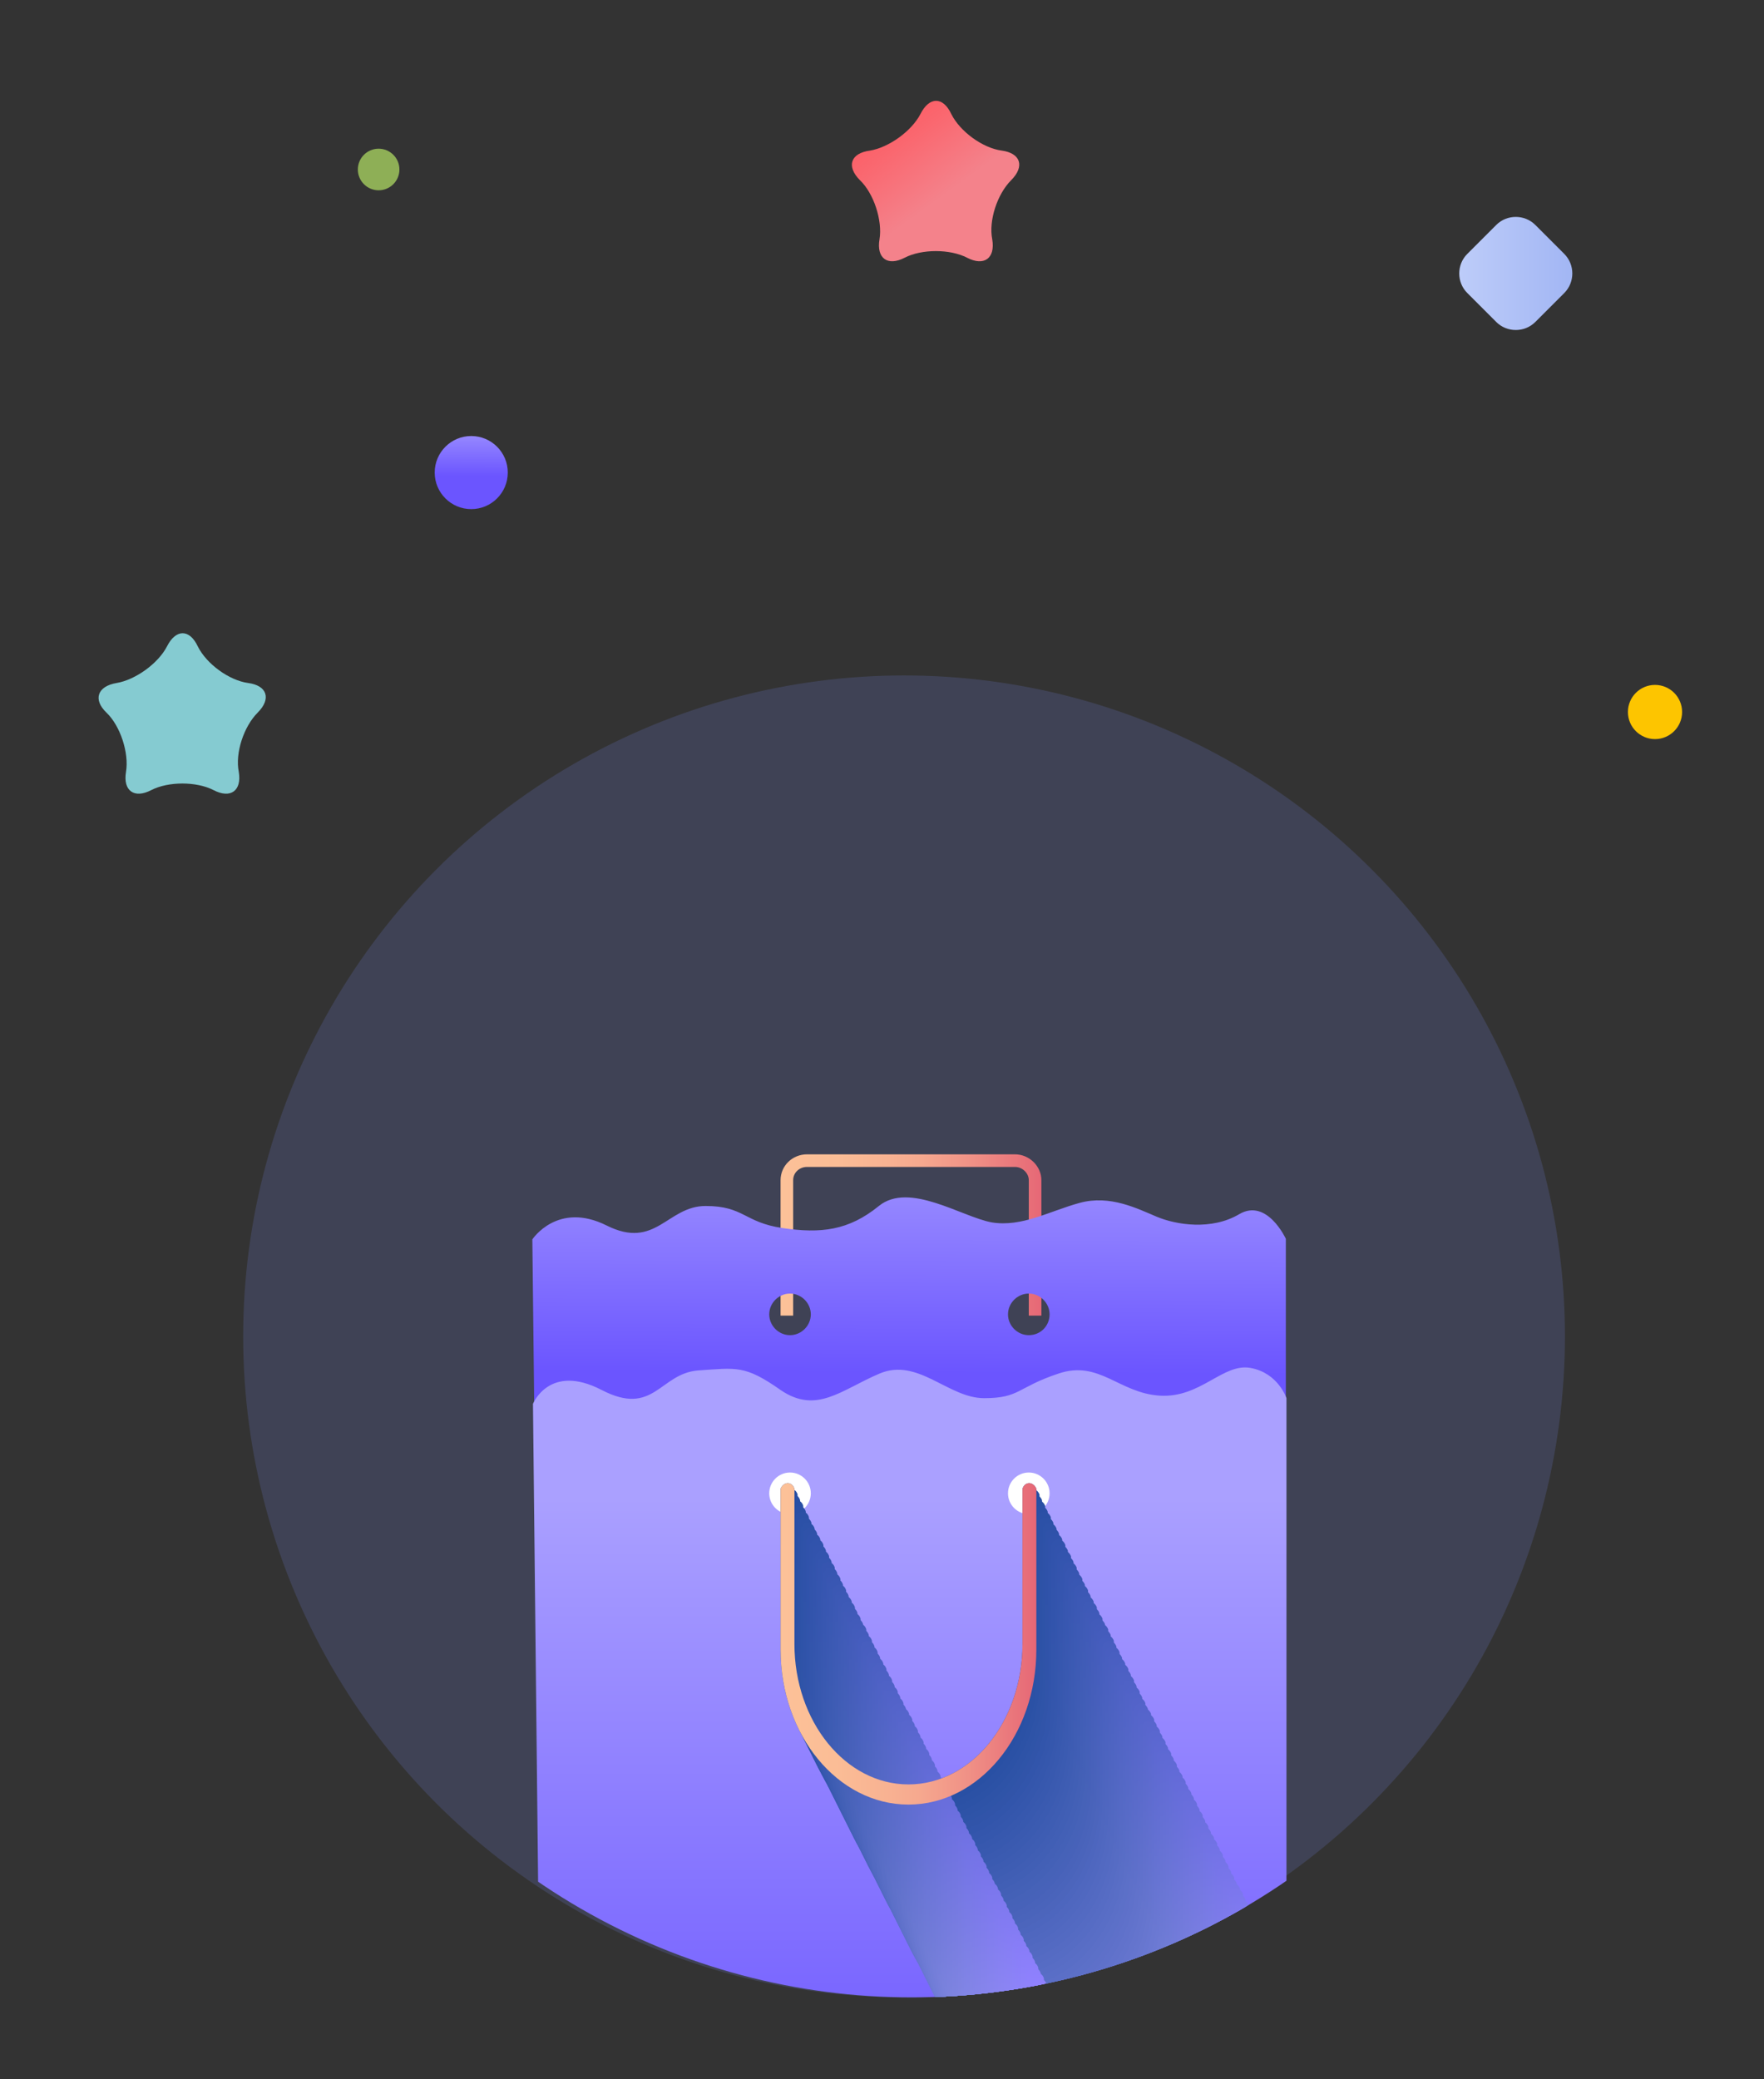 <?xml version="1.0" encoding="utf-8"?>
<!-- Generator: Adobe Illustrator 24.0.1, SVG Export Plug-In . SVG Version: 6.00 Build 0)  -->
<svg version="1.1" id="Layer_1" xmlns="http://www.w3.org/2000/svg" xmlns:xlink="http://www.w3.org/1999/xlink" x="0px" y="0px"
	 viewBox="0 0 280 330" style="enable-background:new 0 0 280 330;" xml:space="preserve">
<rect x="0" y="0" width="280" height="330" fill="#333333" stroke="none"/>
<style type="text/css">
	.st0{opacity:0.19;fill:#7788E8;}
	.st1{clip-path:url(#SVGID_2_);}
	.st2{fill:url(#SVGID_3_);}
	.st3{fill:url(#SVGID_4_);}
	.st4{fill:url(#SVGID_5_);}
	.st5{fill:#FFFFFF;}
	.st6{fill:#254DA1;}
	.st7{fill:url(#SVGID_6_);}
	.st8{fill:url(#SVGID_7_);}
	.st9{fill:url(#SVGID_8_);}
	.st10{fill:url(#SVGID_9_);}
	.st11{fill:url(#SVGID_10_);}
	.st12{fill:url(#SVGID_11_);}
	.st13{fill:url(#SVGID_12_);}
	.st14{fill:url(#SVGID_13_);}
	.st15{fill:url(#SVGID_14_);}
	.st16{fill:url(#SVGID_15_);}
	.st17{fill:url(#SVGID_16_);}
	.st18{fill:url(#SVGID_17_);}
	.st19{fill:url(#SVGID_18_);}
	.st20{fill:url(#SVGID_19_);}
	.st21{fill:url(#SVGID_20_);}
	.st22{fill:url(#SVGID_21_);}
	.st23{fill:url(#SVGID_22_);}
	.st24{fill:url(#SVGID_23_);}
	.st25{fill:url(#SVGID_24_);}
	.st26{fill:url(#SVGID_25_);}
	.st27{fill:url(#SVGID_26_);}
	.st28{fill:url(#SVGID_27_);}
	.st29{fill:url(#SVGID_28_);}
	.st30{fill:url(#SVGID_29_);}
	.st31{fill:url(#SVGID_30_);}
	.st32{fill:url(#SVGID_31_);}
	.st33{fill:url(#SVGID_32_);}
	.st34{fill:url(#SVGID_33_);}
	.st35{fill:url(#SVGID_34_);}
	.st36{fill:url(#SVGID_35_);}
	.st37{fill:url(#SVGID_36_);}
	.st38{fill:url(#SVGID_37_);}
	.st39{fill:url(#SVGID_38_);}
	.st40{fill:url(#SVGID_39_);}
	.st41{fill:url(#SVGID_40_);}
	.st42{fill:url(#SVGID_41_);}
	.st43{fill:url(#SVGID_42_);}
	.st44{fill:url(#SVGID_43_);}
	.st45{fill:url(#SVGID_44_);}
	.st46{fill:url(#SVGID_45_);}
	.st47{fill:url(#SVGID_46_);}
	.st48{fill:url(#SVGID_47_);}
	.st49{fill:url(#SVGID_48_);}
	.st50{fill:url(#SVGID_49_);}
	.st51{fill:url(#SVGID_50_);}
	.st52{fill:url(#SVGID_51_);}
	.st53{fill:url(#SVGID_52_);}
	.st54{fill:url(#SVGID_53_);}
	.st55{fill:url(#SVGID_54_);}
	.st56{fill:url(#SVGID_55_);}
	.st57{fill:url(#SVGID_56_);}
	.st58{fill:url(#SVGID_57_);}
	.st59{fill:url(#SVGID_58_);}
	.st60{fill:url(#SVGID_59_);}
	.st61{fill:url(#SVGID_60_);}
	.st62{fill:url(#SVGID_61_);}
	.st63{fill:url(#SVGID_62_);}
	.st64{fill:url(#SVGID_63_);}
	.st65{fill:url(#SVGID_64_);}
	.st66{fill:url(#SVGID_65_);}
	.st67{fill:url(#SVGID_66_);}
	.st68{fill:url(#SVGID_67_);}
	.st69{fill:url(#SVGID_68_);}
	.st70{fill:url(#SVGID_69_);}
	.st71{fill:url(#SVGID_70_);}
	.st72{fill:url(#SVGID_71_);}
	.st73{fill:url(#SVGID_72_);}
	.st74{fill:url(#SVGID_73_);}
	.st75{fill:url(#SVGID_74_);}
	.st76{fill:url(#SVGID_75_);}
	.st77{fill:url(#SVGID_76_);}
	.st78{fill:url(#SVGID_77_);}
	.st79{fill:url(#SVGID_78_);}
	.st80{fill:url(#SVGID_79_);}
	.st81{fill:url(#SVGID_80_);}
	.st82{fill:url(#SVGID_81_);}
	.st83{fill:url(#SVGID_82_);}
	.st84{fill:url(#SVGID_83_);}
	.st85{fill:url(#SVGID_84_);}
	.st86{fill:url(#SVGID_85_);}
	.st87{fill:url(#SVGID_86_);}
	.st88{fill:url(#SVGID_87_);}
	.st89{fill:url(#SVGID_88_);}
	.st90{fill:url(#SVGID_89_);}
	.st91{fill:url(#SVGID_90_);}
	.st92{fill:url(#SVGID_91_);}
	.st93{fill:url(#SVGID_92_);}
	.st94{fill:url(#SVGID_93_);}
	.st95{fill:url(#SVGID_94_);}
	.st96{fill:url(#SVGID_95_);}
	.st97{fill:url(#SVGID_96_);}
	.st98{fill:#8EAF56;}
	.st99{fill:#FDC500;}
	.st100{fill:url(#SVGID_97_);}
	.st101{fill:#85CBD1;}
	.st102{fill:url(#SVGID_98_);}
</style>
<g>
	<circle class="st0" cx="143.5" cy="212.1" r="104.9"/>
	<g>
		<defs>
			<circle id="SVGID_1_" cx="144.7" cy="212.1" r="104.9"/>
		</defs>
		<clipPath id="SVGID_2_">
			<use xlink:href="#SVGID_1_"  style="overflow:visible;"/>
		</clipPath>
		<g class="st1">
			<linearGradient id="SVGID_3_" gradientUnits="userSpaceOnUse" x1="123.873" y1="196.056" x2="165.309" y2="196.056">
				<stop  offset="0" style="stop-color:#FCC198"/>
				<stop  offset="0.214" style="stop-color:#FBBD96"/>
				<stop  offset="0.416" style="stop-color:#F8B292"/>
				<stop  offset="0.537" style="stop-color:#F6A98F"/>
				<stop  offset="0.733" style="stop-color:#F09186"/>
				<stop  offset="0.979" style="stop-color:#E76B77"/>
				<stop  offset="1" style="stop-color:#E66776"/>
			</linearGradient>
			<path class="st2" d="M125.9,187.3c0-1.2,1-2.1,2.2-2.1h33c1.2,0,2.2,1,2.2,2.1v21.5h2v-21.5c0-2.2-1.9-4.1-4.2-4.1h-33
				c-2.3,0-4.2,1.8-4.2,4.1v21.5h2V187.3z"/>
			<linearGradient id="SVGID_4_" gradientUnits="userSpaceOnUse" x1="144.557" y1="175.678" x2="144.377" y2="217.916">
				<stop  offset="0" style="stop-color:#AAA0FF"/>
				<stop  offset="1" style="stop-color:#6B55FF"/>
			</linearGradient>
			<path class="st3" d="M196.7,192.7c-4.4,2.6-10,1.7-13.1,0.4c-3.1-1.3-7.4-3.5-12.2-2.2s-9.2,3.9-14,3.1
				c-4.8-0.9-13.1-6.5-17.9-2.6c-4.8,3.9-9.2,4.4-15.3,3.5c-6.1-0.9-6.1-3.5-12.2-3.5c-6.1,0-7.9,7-15.7,3.1s-11.8,2.2-11.8,2.2
				L85,241l119.1,0.1v-44.5C204.1,196.6,201.1,190.1,196.7,192.7z M125.4,211.9c-1.8,0-3.3-1.5-3.3-3.3c0-1.8,1.5-3.3,3.3-3.3
				s3.3,1.5,3.3,3.3C128.7,210.4,127.2,211.9,125.4,211.9z M163.3,211.9c-1.8,0-3.3-1.5-3.3-3.3c0-1.8,1.5-3.3,3.3-3.3
				c1.8,0,3.3,1.5,3.3,3.3C166.6,210.4,165.2,211.9,163.3,211.9z"/>
			<linearGradient id="SVGID_5_" gradientUnits="userSpaceOnUse" x1="144.374" y1="237.656" x2="144.376" y2="342.001">
				<stop  offset="0" style="stop-color:#AAA0FF"/>
				<stop  offset="1" style="stop-color:#6B55FF"/>
			</linearGradient>
			<path class="st4" d="M84.6,222.8c0,0,2.6-6.5,10.9-2.2s9.2-2.6,15.3-3.1c6.1-0.4,7.4-0.9,13.1,3.1c5.7,3.9,9.6,0,15.7-2.6
				c6.1-2.6,10.9,3.9,16.6,3.9c5.7,0,5.2-1.7,11.8-3.9c6.5-2.2,9.6,3.1,16.1,3.5c6.5,0.4,10-5.2,14.4-4.4s5.7,4.8,5.7,4.8V344H85.9
				L84.6,222.8z"/>
			<g>
				<circle class="st5" cx="125.4" cy="237" r="3.3"/>
				<circle class="st5" cx="163.3" cy="237" r="3.3"/>
			</g>
			<g>
				<path class="st6" d="M162.3,236.3v24.6c0,12.3-8.1,22.3-18.1,22.3c-10,0-18.1-10-18.1-22.3v-24.6c-0.1-0.4-0.4-0.8-0.9-0.9
					c-0.5-0.1-1.1,0.3-1.3,0.9c0,8.5,0,17,0,25.5c0,13.6,9.1,24.6,20.3,24.6h0c11.2,0,20.3-11,20.3-24.6v-25.5
					c-0.2-0.6-0.8-1-1.3-0.9C162.7,235.5,162.4,235.9,162.3,236.3z"/>
				<linearGradient id="SVGID_6_" gradientUnits="userSpaceOnUse" x1="144.499" y1="266.138" x2="144.99" y2="194.743">
					<stop  offset="0" style="stop-color:#264EA2"/>
					<stop  offset="1" style="stop-color:#264DA2"/>
				</linearGradient>
				<path class="st7" d="M162.8,237.2v24.6c0,12.3-8.1,22.3-18.1,22.3c-10,0-18.1-10-18.1-22.3v-24.6c-0.1-0.4-0.4-0.8-0.9-0.9
					c-0.5-0.1-1.1,0.3-1.3,0.9c0,8.5,0,17,0,25.5c0,13.6,9.1,24.6,20.3,24.6h0c11.2,0,20.3-11,20.3-24.6v-25.5
					c-0.2-0.6-0.8-1-1.3-0.9C163.2,236.4,162.9,236.8,162.8,237.2z"/>
				<linearGradient id="SVGID_7_" gradientUnits="userSpaceOnUse" x1="144.954" y1="267.031" x2="145.445" y2="195.636">
					<stop  offset="0" style="stop-color:#284FA3"/>
					<stop  offset="1" style="stop-color:#274DA3"/>
				</linearGradient>
				<path class="st8" d="M163.2,238.1v24.6c0,12.3-8.1,22.3-18.1,22.3c-10,0-18.1-10-18.1-22.3v-24.6c-0.1-0.4-0.4-0.8-0.9-0.9
					c-0.5-0.1-1.1,0.3-1.3,0.9c0,8.5,0,17,0,25.5c0,13.6,9.1,24.6,20.3,24.6h0c11.2,0,20.3-11,20.3-24.6v-25.5
					c-0.2-0.6-0.8-1-1.3-0.9C163.7,237.3,163.3,237.6,163.2,238.1z"/>
				<linearGradient id="SVGID_8_" gradientUnits="userSpaceOnUse" x1="145.409" y1="267.925" x2="145.9" y2="196.53">
					<stop  offset="0" style="stop-color:#2950A4"/>
					<stop  offset="1" style="stop-color:#274DA4"/>
				</linearGradient>
				<path class="st9" d="M163.7,239v24.6c0,12.3-8.1,22.3-18.1,22.3c-10,0-18.1-10-18.1-22.3V239c-0.1-0.4-0.4-0.8-0.9-0.9
					c-0.5-0.1-1.1,0.3-1.3,0.9c0,8.5,0,17,0,25.5c0,13.6,9.1,24.6,20.3,24.6h0c11.2,0,20.3-11,20.3-24.6V239c-0.2-0.6-0.8-1-1.3-0.9
					C164.1,238.2,163.8,238.5,163.7,239z"/>
				<linearGradient id="SVGID_9_" gradientUnits="userSpaceOnUse" x1="145.864" y1="268.818" x2="146.354" y2="197.423">
					<stop  offset="0" style="stop-color:#2B51A5"/>
					<stop  offset="1" style="stop-color:#284DA5"/>
				</linearGradient>
				<path class="st10" d="M164.1,239.9v24.6c0,12.3-8.1,22.3-18.1,22.3c-10,0-18.1-10-18.1-22.3v-24.6c-0.1-0.4-0.4-0.8-0.9-0.9
					c-0.5-0.1-1.1,0.3-1.3,0.9c0,8.5,0,17,0,25.5c0,13.6,9.1,24.6,20.3,24.6h0c11.2,0,20.3-11,20.3-24.6v-25.5
					c-0.2-0.6-0.8-1-1.3-0.9C164.6,239.1,164.2,239.4,164.1,239.9z"/>
				<linearGradient id="SVGID_10_" gradientUnits="userSpaceOnUse" x1="146.319" y1="269.712" x2="146.809" y2="198.317">
					<stop  offset="0" style="stop-color:#2C52A6"/>
					<stop  offset="1" style="stop-color:#294DA6"/>
				</linearGradient>
				<path class="st11" d="M164.6,240.8v24.6c0,12.3-8.1,22.3-18.1,22.3s-18.1-10-18.1-22.3v-24.6c-0.1-0.4-0.4-0.8-0.9-0.9
					c-0.5-0.1-1.1,0.3-1.3,0.9c0,8.5,0,17,0,25.5c0,13.6,9.1,24.6,20.3,24.6h0c11.2,0,20.3-11,20.3-24.6v-25.5
					c-0.2-0.6-0.8-1-1.3-0.9C165,240,164.7,240.3,164.6,240.8z"/>
				<linearGradient id="SVGID_11_" gradientUnits="userSpaceOnUse" x1="146.773" y1="270.606" x2="147.264" y2="199.21">
					<stop  offset="0" style="stop-color:#2E53A7"/>
					<stop  offset="1" style="stop-color:#2A4EA7"/>
				</linearGradient>
				<path class="st12" d="M165,241.7v24.6c0,12.3-8.1,22.3-18.1,22.3c-10,0-18.1-10-18.1-22.3v-24.6c-0.1-0.4-0.4-0.8-0.9-0.9
					c-0.5-0.1-1.1,0.3-1.3,0.9c0,8.5,0,17,0,25.5c0,13.6,9.1,24.6,20.3,24.6h0c11.2,0,20.3-11,20.3-24.6v-25.5
					c-0.2-0.6-0.8-1-1.3-0.9C165.5,240.9,165.1,241.2,165,241.7z"/>
				<linearGradient id="SVGID_12_" gradientUnits="userSpaceOnUse" x1="147.228" y1="271.499" x2="147.719" y2="200.104">
					<stop  offset="0" style="stop-color:#2F54A8"/>
					<stop  offset="1" style="stop-color:#2B4EA8"/>
				</linearGradient>
				<path class="st13" d="M165.5,242.6v24.6c0,12.3-8.1,22.3-18.1,22.3c-10,0-18.1-10-18.1-22.3v-24.6c-0.1-0.4-0.4-0.8-0.9-0.9
					c-0.5-0.1-1.1,0.3-1.3,0.9c0,8.5,0,17,0,25.5c0,13.6,9.1,24.6,20.3,24.6h0c11.2,0,20.3-11,20.3-24.6v-25.5
					c-0.2-0.6-0.8-1-1.3-0.9C165.9,241.8,165.6,242.1,165.5,242.6z"/>
				<linearGradient id="SVGID_13_" gradientUnits="userSpaceOnUse" x1="147.683" y1="272.393" x2="148.174" y2="200.998">
					<stop  offset="0" style="stop-color:#3154A9"/>
					<stop  offset="1" style="stop-color:#2B4EA9"/>
				</linearGradient>
				<path class="st14" d="M165.9,243.5V268c0,12.3-8.1,22.3-18.1,22.3c-10,0-18.1-10-18.1-22.3v-24.6c-0.1-0.4-0.4-0.8-0.9-0.9
					c-0.5-0.1-1.1,0.3-1.3,0.9c0,8.5,0,17,0,25.5c0,13.6,9.1,24.6,20.3,24.6h0c11.2,0,20.3-11,20.3-24.6v-25.5
					c-0.2-0.6-0.8-1-1.3-0.9C166.4,242.7,166.1,243,165.9,243.5z"/>
				<linearGradient id="SVGID_14_" gradientUnits="userSpaceOnUse" x1="148.138" y1="273.286" x2="148.629" y2="201.891">
					<stop  offset="0" style="stop-color:#3255AB"/>
					<stop  offset="1" style="stop-color:#2C4EAB"/>
				</linearGradient>
				<path class="st15" d="M166.4,244.3v24.6c0,12.3-8.1,22.3-18.1,22.3c-10,0-18.1-10-18.1-22.3v-24.6c-0.1-0.4-0.4-0.8-0.9-0.9
					c-0.5-0.1-1.1,0.3-1.3,0.9c0,8.5,0,17,0,25.5c0,13.6,9.1,24.6,20.3,24.6h0c11.2,0,20.3-11,20.3-24.6v-25.5
					c-0.2-0.6-0.8-1-1.3-0.9C166.8,243.6,166.5,243.9,166.4,244.3z"/>
				<linearGradient id="SVGID_15_" gradientUnits="userSpaceOnUse" x1="148.593" y1="274.18" x2="149.083" y2="202.785">
					<stop  offset="0" style="stop-color:#3456AC"/>
					<stop  offset="1" style="stop-color:#2D4EAC"/>
				</linearGradient>
				<path class="st16" d="M166.9,245.2v24.6c0,12.3-8.1,22.3-18.1,22.3c-10,0-18.1-10-18.1-22.3v-24.6c-0.1-0.4-0.4-0.8-0.9-0.9
					c-0.5-0.1-1.1,0.3-1.3,0.9c0,8.5,0,17,0,25.5c0,13.6,9.1,24.6,20.3,24.6h0c11.2,0,20.3-11,20.3-24.6v-25.5
					c-0.2-0.6-0.8-1-1.3-0.9C167.3,244.4,167,244.8,166.9,245.2z"/>
				<linearGradient id="SVGID_16_" gradientUnits="userSpaceOnUse" x1="149.048" y1="275.073" x2="149.538" y2="203.678">
					<stop  offset="0" style="stop-color:#3557AD"/>
					<stop  offset="1" style="stop-color:#2E4EAD"/>
				</linearGradient>
				<path class="st17" d="M167.3,246.1v24.6c0,12.3-8.1,22.3-18.1,22.3c-10,0-18.1-10-18.1-22.3v-24.6c-0.1-0.4-0.4-0.8-0.9-0.9
					c-0.5-0.1-1.1,0.3-1.3,0.9c0,8.5,0,17,0,25.5c0,13.6,9.1,24.6,20.3,24.6h0c11.2,0,20.3-11,20.3-24.6v-25.5
					c-0.2-0.6-0.8-1-1.3-0.9C167.8,245.3,167.4,245.7,167.3,246.1z"/>
				<linearGradient id="SVGID_17_" gradientUnits="userSpaceOnUse" x1="149.502" y1="275.967" x2="149.993" y2="204.572">
					<stop  offset="0" style="stop-color:#3758AE"/>
					<stop  offset="1" style="stop-color:#2E4EAE"/>
				</linearGradient>
				<path class="st18" d="M167.8,247v24.6c0,12.3-8.1,22.3-18.1,22.3c-10,0-18.1-10-18.1-22.3V247c-0.1-0.4-0.4-0.8-0.9-0.9
					c-0.5-0.1-1.1,0.3-1.3,0.9c0,8.5,0,17,0,25.5c0,13.6,9.1,24.6,20.3,24.6h0c11.2,0,20.3-11,20.3-24.6V247c-0.2-0.6-0.8-1-1.3-0.9
					C168.2,246.2,167.9,246.6,167.8,247z"/>
				<linearGradient id="SVGID_18_" gradientUnits="userSpaceOnUse" x1="149.957" y1="276.86" x2="150.448" y2="205.465">
					<stop  offset="0" style="stop-color:#3859AF"/>
					<stop  offset="1" style="stop-color:#2F4EAF"/>
				</linearGradient>
				<path class="st19" d="M168.2,247.9v24.6c0,12.3-8.1,22.3-18.1,22.3s-18.1-10-18.1-22.3v-24.6c-0.1-0.4-0.4-0.8-0.9-0.9
					c-0.5-0.1-1.1,0.3-1.3,0.9c0,8.5,0,17,0,25.5c0,13.6,9.1,24.6,20.3,24.6h0c11.2,0,20.3-11,20.3-24.6v-25.5
					c-0.2-0.6-0.8-1-1.3-0.9C168.7,247.1,168.3,247.5,168.2,247.9z"/>
				<linearGradient id="SVGID_19_" gradientUnits="userSpaceOnUse" x1="150.412" y1="277.754" x2="150.903" y2="206.359">
					<stop  offset="0" style="stop-color:#3A5AB0"/>
					<stop  offset="1" style="stop-color:#304EB0"/>
				</linearGradient>
				<path class="st20" d="M168.7,248.8v24.6c0,12.3-8.1,22.3-18.1,22.3c-10,0-18.1-10-18.1-22.3v-24.6c-0.1-0.4-0.4-0.8-0.9-0.9
					c-0.5-0.1-1.1,0.3-1.3,0.9c0,8.5,0,17,0,25.5c0,13.6,9.1,24.6,20.3,24.6h0c11.2,0,20.3-11,20.3-24.6v-25.5
					c-0.2-0.6-0.8-1-1.3-0.9C169.1,248,168.8,248.4,168.7,248.8z"/>
				<linearGradient id="SVGID_20_" gradientUnits="userSpaceOnUse" x1="150.867" y1="278.647" x2="151.358" y2="207.252">
					<stop  offset="0" style="stop-color:#3B5BB1"/>
					<stop  offset="1" style="stop-color:#314EB1"/>
				</linearGradient>
				<path class="st21" d="M169.1,249.7v24.6c0,12.3-8.1,22.3-18.1,22.3c-10,0-18.1-10-18.1-22.3v-24.6c-0.1-0.4-0.4-0.8-0.9-0.9
					c-0.5-0.1-1.1,0.3-1.3,0.9c0,8.5,0,17,0,25.5c0,13.6,9.1,24.6,20.3,24.6h0c11.2,0,20.3-11,20.3-24.6v-25.5
					c-0.2-0.6-0.8-1-1.3-0.9C169.6,248.9,169.2,249.3,169.1,249.7z"/>
				<linearGradient id="SVGID_21_" gradientUnits="userSpaceOnUse" x1="151.322" y1="279.541" x2="151.812" y2="208.146">
					<stop  offset="0" style="stop-color:#3D5CB2"/>
					<stop  offset="1" style="stop-color:#324EB2"/>
				</linearGradient>
				<path class="st22" d="M169.6,250.6v24.6c0,12.3-8.1,22.3-18.1,22.3c-10,0-18.1-10-18.1-22.3v-24.6c-0.1-0.4-0.4-0.8-0.9-0.9
					c-0.5-0.1-1.1,0.3-1.3,0.9c0,8.5,0,17,0,25.5c0,13.6,9.1,24.6,20.3,24.6h0c11.2,0,20.3-11,20.3-24.6v-25.5
					c-0.2-0.6-0.8-1-1.3-0.9C170,249.8,169.7,250.2,169.6,250.6z"/>
				<linearGradient id="SVGID_22_" gradientUnits="userSpaceOnUse" x1="151.777" y1="280.435" x2="152.267" y2="209.04">
					<stop  offset="0" style="stop-color:#3E5DB3"/>
					<stop  offset="1" style="stop-color:#324FB3"/>
				</linearGradient>
				<path class="st23" d="M170,251.5v24.6c0,12.3-8.1,22.3-18.1,22.3c-10,0-18.1-10-18.1-22.3v-24.6c-0.1-0.4-0.4-0.8-0.9-0.9
					c-0.5-0.1-1.1,0.3-1.3,0.9c0,8.5,0,17,0,25.5c0,13.6,9.1,24.6,20.3,24.6h0c11.2,0,20.3-11,20.3-24.6v-25.5
					c-0.2-0.6-0.8-1-1.3-0.9C170.5,250.7,170.1,251,170,251.5z"/>
				<linearGradient id="SVGID_23_" gradientUnits="userSpaceOnUse" x1="152.232" y1="281.328" x2="152.722" y2="209.933">
					<stop  offset="0" style="stop-color:#405EB4"/>
					<stop  offset="1" style="stop-color:#334FB4"/>
				</linearGradient>
				<path class="st24" d="M170.5,252.4V277c0,12.3-8.1,22.3-18.1,22.3c-10,0-18.1-10-18.1-22.3v-24.6c-0.1-0.4-0.4-0.8-0.9-0.9
					c-0.5-0.1-1.1,0.3-1.3,0.9c0,8.5,0,17,0,25.5c0,13.6,9.1,24.6,20.3,24.6h0c11.2,0,20.3-11,20.3-24.6v-25.5
					c-0.2-0.6-0.8-1-1.3-0.9C170.9,251.6,170.6,251.9,170.5,252.4z"/>
				<linearGradient id="SVGID_24_" gradientUnits="userSpaceOnUse" x1="152.686" y1="282.222" x2="153.177" y2="210.827">
					<stop  offset="0" style="stop-color:#415FB5"/>
					<stop  offset="1" style="stop-color:#344FB5"/>
				</linearGradient>
				<path class="st25" d="M170.9,253.3v24.6c0,12.3-8.1,22.3-18.1,22.3c-10,0-18.1-10-18.1-22.3v-24.6c-0.1-0.4-0.4-0.8-0.9-0.9
					c-0.5-0.1-1.1,0.3-1.3,0.9c0,8.5,0,17,0,25.5c0,13.6,9.1,24.6,20.3,24.6h0c11.2,0,20.3-11,20.3-24.6v-25.5
					c-0.2-0.6-0.8-1-1.3-0.9C171.4,252.5,171.1,252.8,170.9,253.3z"/>
				<linearGradient id="SVGID_25_" gradientUnits="userSpaceOnUse" x1="153.141" y1="283.115" x2="153.632" y2="211.72">
					<stop  offset="0" style="stop-color:#4360B6"/>
					<stop  offset="1" style="stop-color:#354FB6"/>
				</linearGradient>
				<path class="st26" d="M171.4,254.2v24.6c0,12.3-8.1,22.3-18.1,22.3c-10,0-18.1-10-18.1-22.3v-24.6c-0.1-0.4-0.4-0.8-0.9-0.9
					c-0.5-0.1-1.1,0.3-1.3,0.9c0,8.5,0,17,0,25.5c0,13.6,9.1,24.6,20.3,24.6h0c11.2,0,20.3-11,20.3-24.6v-25.5
					c-0.2-0.6-0.8-1-1.3-0.9C171.8,253.4,171.5,253.7,171.4,254.2z"/>
				<linearGradient id="SVGID_26_" gradientUnits="userSpaceOnUse" x1="153.596" y1="284.009" x2="154.087" y2="212.614">
					<stop  offset="0" style="stop-color:#4461B7"/>
					<stop  offset="1" style="stop-color:#364FB7"/>
				</linearGradient>
				<path class="st27" d="M171.9,255.1v24.6c0,12.3-8.1,22.3-18.1,22.3s-18.1-10-18.1-22.3v-24.6c-0.1-0.4-0.4-0.8-0.9-0.9
					c-0.5-0.1-1.1,0.3-1.3,0.9c0,8.5,0,17,0,25.5c0,13.6,9.1,24.6,20.3,24.6h0c11.2,0,20.3-11,20.3-24.6v-25.5
					c-0.2-0.6-0.8-1-1.3-0.9C172.3,254.3,172,254.6,171.9,255.1z"/>
				<linearGradient id="SVGID_27_" gradientUnits="userSpaceOnUse" x1="154.051" y1="284.902" x2="154.542" y2="213.507">
					<stop  offset="0" style="stop-color:#4662B8"/>
					<stop  offset="1" style="stop-color:#364FB8"/>
				</linearGradient>
				<path class="st28" d="M172.3,256v24.6c0,12.3-8.1,22.3-18.1,22.3c-10,0-18.1-10-18.1-22.3V256c-0.1-0.4-0.4-0.8-0.9-0.9
					c-0.5-0.1-1.1,0.3-1.3,0.9c0,8.5,0,17,0,25.5c0,13.6,9.1,24.6,20.3,24.6h0c11.2,0,20.3-11,20.3-24.6V256c-0.2-0.6-0.8-1-1.3-0.9
					C172.8,255.2,172.4,255.5,172.3,256z"/>
				<linearGradient id="SVGID_28_" gradientUnits="userSpaceOnUse" x1="154.506" y1="285.796" x2="154.996" y2="214.401">
					<stop  offset="0" style="stop-color:#4762B9"/>
					<stop  offset="1" style="stop-color:#374FB9"/>
				</linearGradient>
				<path class="st29" d="M172.8,256.9v24.6c0,12.3-8.1,22.3-18.1,22.3c-10,0-18.1-10-18.1-22.3v-24.6c-0.1-0.4-0.4-0.8-0.9-0.9
					c-0.5-0.1-1.1,0.3-1.3,0.9c0,8.5,0,17,0,25.5c0,13.6,9.1,24.6,20.3,24.6h0c11.2,0,20.3-11,20.3-24.6v-25.5
					c-0.2-0.6-0.8-1-1.3-0.9C173.2,256.1,172.9,256.4,172.8,256.9z"/>
				<linearGradient id="SVGID_29_" gradientUnits="userSpaceOnUse" x1="154.96" y1="286.689" x2="155.451" y2="215.294">
					<stop  offset="0" style="stop-color:#4963BA"/>
					<stop  offset="1" style="stop-color:#384FBA"/>
				</linearGradient>
				<path class="st30" d="M173.2,257.8v24.6c0,12.3-8.1,22.3-18.1,22.3c-10,0-18.1-10-18.1-22.3v-24.6c-0.1-0.4-0.4-0.8-0.9-0.9
					c-0.5-0.1-1.1,0.3-1.3,0.9c0,8.5,0,17,0,25.5c0,13.6,9.1,24.6,20.3,24.6h0c11.2,0,20.3-11,20.3-24.6v-25.5
					c-0.2-0.6-0.8-1-1.3-0.9C173.7,257,173.3,257.3,173.2,257.8z"/>
				<linearGradient id="SVGID_30_" gradientUnits="userSpaceOnUse" x1="155.415" y1="287.583" x2="155.906" y2="216.188">
					<stop  offset="0" style="stop-color:#4A64BB"/>
					<stop  offset="1" style="stop-color:#394FBB"/>
				</linearGradient>
				<path class="st31" d="M173.7,258.6v24.6c0,12.3-8.1,22.3-18.1,22.3c-10,0-18.1-10-18.1-22.3v-24.6c-0.1-0.4-0.4-0.8-0.9-0.9
					c-0.5-0.1-1.1,0.3-1.3,0.9c0,8.5,0,17,0,25.5c0,13.6,9.1,24.6,20.3,24.6h0c11.2,0,20.3-11,20.3-24.6v-25.5
					c-0.2-0.6-0.8-1-1.3-0.9C174.1,257.9,173.8,258.2,173.7,258.6z"/>
				<linearGradient id="SVGID_31_" gradientUnits="userSpaceOnUse" x1="155.87" y1="288.476" x2="156.361" y2="217.081">
					<stop  offset="0" style="stop-color:#4C65BC"/>
					<stop  offset="1" style="stop-color:#394FBC"/>
				</linearGradient>
				<path class="st32" d="M174.1,259.5v24.6c0,12.3-8.1,22.3-18.1,22.3c-10,0-18.1-10-18.1-22.3v-24.6c-0.1-0.4-0.4-0.8-0.9-0.9
					c-0.5-0.1-1.1,0.3-1.3,0.9c0,8.5,0,17,0,25.5c0,13.6,9.1,24.6,20.3,24.6h0c11.2,0,20.3-11,20.3-24.6v-25.5
					c-0.2-0.6-0.8-1-1.3-0.9C174.6,258.7,174.2,259.1,174.1,259.5z"/>
				<linearGradient id="SVGID_32_" gradientUnits="userSpaceOnUse" x1="156.325" y1="289.37" x2="156.816" y2="217.975">
					<stop  offset="0" style="stop-color:#4D66BE"/>
					<stop  offset="1" style="stop-color:#3A4FBE"/>
				</linearGradient>
				<path class="st33" d="M174.6,260.4V285c0,12.3-8.1,22.3-18.1,22.3c-10,0-18.1-10-18.1-22.3v-24.6c-0.1-0.4-0.4-0.8-0.9-0.9
					c-0.5-0.1-1.1,0.3-1.3,0.9c0,8.5,0,17,0,25.5c0,13.6,9.1,24.6,20.3,24.6h0c11.2,0,20.3-11,20.3-24.6v-25.5
					c-0.2-0.6-0.8-1-1.3-0.9C175,259.6,174.7,260,174.6,260.4z"/>
				<linearGradient id="SVGID_33_" gradientUnits="userSpaceOnUse" x1="156.78" y1="290.264" x2="157.27" y2="218.869">
					<stop  offset="0" style="stop-color:#4F67BF"/>
					<stop  offset="1" style="stop-color:#3B50BF"/>
				</linearGradient>
				<path class="st34" d="M175,261.3v24.6c0,12.3-8.1,22.3-18.1,22.3c-10,0-18.1-10-18.1-22.3v-24.6c-0.1-0.4-0.4-0.8-0.9-0.9
					c-0.5-0.1-1.1,0.3-1.3,0.9c0,8.5,0,17,0,25.5c0,13.6,9.1,24.6,20.3,24.6h0c11.2,0,20.3-11,20.3-24.6v-25.5
					c-0.2-0.6-0.8-1-1.3-0.9C175.5,260.5,175.1,260.9,175,261.3z"/>
				<linearGradient id="SVGID_34_" gradientUnits="userSpaceOnUse" x1="157.235" y1="291.157" x2="157.725" y2="219.762">
					<stop  offset="0" style="stop-color:#5068C0"/>
					<stop  offset="1" style="stop-color:#3C50C0"/>
				</linearGradient>
				<path class="st35" d="M175.5,262.2v24.6c0,12.3-8.1,22.3-18.1,22.3c-10,0-18.1-10-18.1-22.3v-24.6c-0.1-0.4-0.4-0.8-0.9-0.9
					c-0.5-0.1-1.1,0.3-1.3,0.9c0,8.5,0,17,0,25.5c0,13.6,9.1,24.6,20.3,24.6h0c11.2,0,20.3-11,20.3-24.6v-25.5
					c-0.2-0.6-0.8-1-1.3-0.9C175.9,261.4,175.6,261.8,175.5,262.2z"/>
				<linearGradient id="SVGID_35_" gradientUnits="userSpaceOnUse" x1="157.69" y1="292.051" x2="158.18" y2="220.656">
					<stop  offset="0" style="stop-color:#5269C1"/>
					<stop  offset="1" style="stop-color:#3D50C1"/>
				</linearGradient>
				<path class="st36" d="M175.9,263.1v24.6c0,12.3-8.1,22.3-18.1,22.3c-10,0-18.1-10-18.1-22.3v-24.6c-0.1-0.4-0.4-0.8-0.9-0.9
					c-0.5-0.1-1.1,0.3-1.3,0.9c0,8.5,0,17,0,25.5c0,13.6,9.1,24.6,20.3,24.6h0c11.2,0,20.3-11,20.3-24.6v-25.5
					c-0.2-0.6-0.8-1-1.3-0.9C176.4,262.3,176.1,262.7,175.9,263.1z"/>
				<linearGradient id="SVGID_36_" gradientUnits="userSpaceOnUse" x1="158.144" y1="292.944" x2="158.635" y2="221.549">
					<stop  offset="0" style="stop-color:#536AC2"/>
					<stop  offset="1" style="stop-color:#3D50C2"/>
				</linearGradient>
				<path class="st37" d="M176.4,264v24.6c0,12.3-8.1,22.3-18.1,22.3c-10,0-18.1-10-18.1-22.3V264c-0.1-0.4-0.4-0.8-0.9-0.9
					c-0.5-0.1-1.1,0.3-1.3,0.9c0,8.5,0,17,0,25.5c0,13.6,9.1,24.6,20.3,24.6h0c11.2,0,20.3-11,20.3-24.6V264c-0.2-0.6-0.8-1-1.3-0.9
					C176.8,263.2,176.5,263.6,176.4,264z"/>
				<linearGradient id="SVGID_37_" gradientUnits="userSpaceOnUse" x1="158.599" y1="293.838" x2="159.09" y2="222.443">
					<stop  offset="0" style="stop-color:#556BC3"/>
					<stop  offset="1" style="stop-color:#3E50C3"/>
				</linearGradient>
				<path class="st38" d="M176.9,264.9v24.6c0,12.3-8.1,22.3-18.1,22.3s-18.1-10-18.1-22.3v-24.6c-0.1-0.4-0.4-0.8-0.9-0.9
					c-0.5-0.1-1.1,0.3-1.3,0.9c0,8.5,0,17,0,25.5c0,13.6,9.1,24.6,20.3,24.6h0c11.2,0,20.3-11,20.3-24.6v-25.5
					c-0.2-0.6-0.8-1-1.3-0.9C177.3,264.1,177,264.5,176.9,264.9z"/>
				<linearGradient id="SVGID_38_" gradientUnits="userSpaceOnUse" x1="159.054" y1="294.731" x2="159.545" y2="223.336">
					<stop  offset="0" style="stop-color:#566CC4"/>
					<stop  offset="1" style="stop-color:#3F50C4"/>
				</linearGradient>
				<path class="st39" d="M177.3,265.8v24.6c0,12.3-8.1,22.3-18.1,22.3c-10,0-18.1-10-18.1-22.3v-24.6c-0.1-0.4-0.4-0.8-0.9-0.9
					c-0.5-0.1-1.1,0.3-1.3,0.9c0,8.5,0,17,0,25.5c0,13.6,9.1,24.6,20.3,24.6h0c11.2,0,20.3-11,20.3-24.6v-25.5
					c-0.2-0.6-0.8-1-1.3-0.9C177.8,265,177.4,265.3,177.3,265.8z"/>
				<linearGradient id="SVGID_39_" gradientUnits="userSpaceOnUse" x1="159.509" y1="295.625" x2="160" y2="224.23">
					<stop  offset="0" style="stop-color:#586DC5"/>
					<stop  offset="1" style="stop-color:#4050C5"/>
				</linearGradient>
				<path class="st40" d="M177.8,266.7v24.6c0,12.3-8.1,22.3-18.1,22.3c-10,0-18.1-10-18.1-22.3v-24.6c-0.1-0.4-0.4-0.8-0.9-0.9
					c-0.5-0.1-1.1,0.3-1.3,0.9c0,8.5,0,17,0,25.5c0,13.6,9.1,24.6,20.3,24.6h0c11.2,0,20.3-11,20.3-24.6v-25.5
					c-0.2-0.6-0.8-1-1.3-0.9C178.2,265.9,177.9,266.2,177.8,266.7z"/>
				<linearGradient id="SVGID_40_" gradientUnits="userSpaceOnUse" x1="159.964" y1="296.518" x2="160.454" y2="225.123">
					<stop  offset="0" style="stop-color:#596EC6"/>
					<stop  offset="1" style="stop-color:#4150C6"/>
				</linearGradient>
				<path class="st41" d="M178.2,267.6v24.6c0,12.3-8.1,22.3-18.1,22.3c-10,0-18.1-10-18.1-22.3v-24.6c-0.1-0.4-0.4-0.8-0.9-0.9
					c-0.5-0.1-1.1,0.3-1.3,0.9c0,8.5,0,17,0,25.5c0,13.6,9.1,24.6,20.3,24.6h0c11.2,0,20.3-11,20.3-24.6v-25.5
					c-0.2-0.6-0.8-1-1.3-0.9C178.7,266.8,178.3,267.1,178.2,267.6z"/>
				<linearGradient id="SVGID_41_" gradientUnits="userSpaceOnUse" x1="160.419" y1="297.412" x2="160.909" y2="226.017">
					<stop  offset="0" style="stop-color:#5B6FC7"/>
					<stop  offset="1" style="stop-color:#4150C7"/>
				</linearGradient>
				<path class="st42" d="M178.7,268.5v24.6c0,12.3-8.1,22.3-18.1,22.3c-10,0-18.1-10-18.1-22.3v-24.6c-0.1-0.4-0.4-0.8-0.9-0.9
					c-0.5-0.1-1.1,0.3-1.3,0.9c0,8.5,0,17,0,25.5c0,13.6,9.1,24.6,20.3,24.6h0c11.2,0,20.3-11,20.3-24.6v-25.5
					c-0.2-0.6-0.8-1-1.3-0.9C179.1,267.7,178.8,268,178.7,268.5z"/>
				<linearGradient id="SVGID_42_" gradientUnits="userSpaceOnUse" x1="160.873" y1="298.305" x2="161.364" y2="226.911">
					<stop  offset="0" style="stop-color:#5C70C8"/>
					<stop  offset="1" style="stop-color:#4250C8"/>
				</linearGradient>
				<path class="st43" d="M179.1,269.4V294c0,12.3-8.1,22.3-18.1,22.3c-10,0-18.1-10-18.1-22.3v-24.6c-0.1-0.4-0.4-0.8-0.9-0.9
					c-0.5-0.1-1.1,0.3-1.3,0.9c0,8.5,0,17,0,25.5c0,13.6,9.1,24.6,20.3,24.6h0c11.2,0,20.3-11,20.3-24.6v-25.5
					c-0.2-0.6-0.8-1-1.3-0.9C179.6,268.6,179.2,268.9,179.1,269.4z"/>
				<linearGradient id="SVGID_43_" gradientUnits="userSpaceOnUse" x1="161.328" y1="299.199" x2="161.819" y2="227.804">
					<stop  offset="0" style="stop-color:#5E70C9"/>
					<stop  offset="1" style="stop-color:#4350C9"/>
				</linearGradient>
				<path class="st44" d="M179.6,270.3v24.6c0,12.3-8.1,22.3-18.1,22.3c-10,0-18.1-10-18.1-22.3v-24.6c-0.1-0.4-0.4-0.8-0.9-0.9
					c-0.5-0.1-1.1,0.3-1.3,0.9c0,8.5,0,17,0,25.5c0,13.6,9.1,24.6,20.3,24.6h0c11.2,0,20.3-11,20.3-24.6v-25.5
					c-0.2-0.6-0.8-1-1.3-0.9C180,269.5,179.7,269.8,179.6,270.3z"/>
				<linearGradient id="SVGID_44_" gradientUnits="userSpaceOnUse" x1="161.783" y1="300.093" x2="162.274" y2="228.698">
					<stop  offset="0" style="stop-color:#5F71CA"/>
					<stop  offset="1" style="stop-color:#4451CA"/>
				</linearGradient>
				<path class="st45" d="M180,271.2v24.6c0,12.3-8.1,22.3-18.1,22.3c-10,0-18.1-10-18.1-22.3v-24.6c-0.1-0.4-0.4-0.8-0.9-0.9
					c-0.5-0.1-1.1,0.3-1.3,0.9c0,8.5,0,17,0,25.5c0,13.6,9.1,24.6,20.3,24.6h0c11.2,0,20.3-11,20.3-24.6v-25.5
					c-0.2-0.6-0.8-1-1.3-0.9C180.5,270.4,180.2,270.7,180,271.2z"/>
				<linearGradient id="SVGID_45_" gradientUnits="userSpaceOnUse" x1="162.238" y1="300.986" x2="162.729" y2="229.591">
					<stop  offset="0" style="stop-color:#6172CB"/>
					<stop  offset="1" style="stop-color:#4451CB"/>
				</linearGradient>
				<path class="st46" d="M180.5,272v24.6c0,12.3-8.1,22.3-18.1,22.3s-18.1-10-18.1-22.3V272c-0.1-0.4-0.4-0.8-0.9-0.9
					c-0.5-0.1-1.1,0.3-1.3,0.9c0,8.5,0,17,0,25.5c0,13.6,9.1,24.6,20.3,24.6h0c11.2,0,20.3-11,20.3-24.6V272c-0.2-0.6-0.8-1-1.3-0.9
					C180.9,271.3,180.6,271.6,180.5,272z"/>
				<linearGradient id="SVGID_46_" gradientUnits="userSpaceOnUse" x1="162.693" y1="301.88" x2="163.184" y2="230.485">
					<stop  offset="0" style="stop-color:#6273CC"/>
					<stop  offset="1" style="stop-color:#4551CC"/>
				</linearGradient>
				<path class="st47" d="M181,272.9v24.6c0,12.3-8.1,22.3-18.1,22.3c-10,0-18.1-10-18.1-22.3v-24.6c-0.1-0.4-0.4-0.8-0.9-0.9
					c-0.5-0.1-1.1,0.3-1.3,0.9c0,8.5,0,17,0,25.5c0,13.6,9.1,24.6,20.3,24.6h0c11.2,0,20.3-11,20.3-24.6v-25.5
					c-0.2-0.6-0.8-1-1.3-0.9C181.4,272.1,181.1,272.5,181,272.9z"/>
				<linearGradient id="SVGID_47_" gradientUnits="userSpaceOnUse" x1="163.148" y1="302.773" x2="163.638" y2="231.378">
					<stop  offset="0" style="stop-color:#6474CD"/>
					<stop  offset="1" style="stop-color:#4651CD"/>
				</linearGradient>
				<path class="st48" d="M181.4,273.8v24.6c0,12.3-8.1,22.3-18.1,22.3c-10,0-18.1-10-18.1-22.3v-24.6c-0.1-0.4-0.4-0.8-0.9-0.9
					c-0.5-0.1-1.1,0.3-1.3,0.9c0,8.5,0,17,0,25.5c0,13.6,9.1,24.6,20.3,24.6h0c11.2,0,20.3-11,20.3-24.6v-25.5
					c-0.2-0.6-0.8-1-1.3-0.9C181.9,273,181.5,273.4,181.4,273.8z"/>
				<linearGradient id="SVGID_48_" gradientUnits="userSpaceOnUse" x1="163.602" y1="303.667" x2="164.093" y2="232.272">
					<stop  offset="0" style="stop-color:#6575CE"/>
					<stop  offset="1" style="stop-color:#4751CE"/>
				</linearGradient>
				<path class="st49" d="M181.9,274.7v24.6c0,12.3-8.1,22.3-18.1,22.3c-10,0-18.1-10-18.1-22.3v-24.6c-0.1-0.4-0.4-0.8-0.9-0.9
					c-0.5-0.1-1.1,0.3-1.3,0.9c0,8.5,0,17,0,25.5c0,13.6,9.1,24.6,20.3,24.6h0c11.2,0,20.3-11,20.3-24.6v-25.5
					c-0.2-0.6-0.8-1-1.3-0.9C182.3,273.9,182,274.3,181.9,274.7z"/>
				<linearGradient id="SVGID_49_" gradientUnits="userSpaceOnUse" x1="164.057" y1="304.56" x2="164.548" y2="233.165">
					<stop  offset="0" style="stop-color:#6776CF"/>
					<stop  offset="1" style="stop-color:#4851CF"/>
				</linearGradient>
				<path class="st50" d="M182.3,275.6v24.6c0,12.3-8.1,22.3-18.1,22.3c-10,0-18.1-10-18.1-22.3v-24.6c-0.1-0.4-0.4-0.8-0.9-0.9
					c-0.5-0.1-1.1,0.3-1.3,0.9c0,8.5,0,17,0,25.5c0,13.6,9.1,24.6,20.3,24.6h0c11.2,0,20.3-11,20.3-24.6v-25.5
					c-0.2-0.6-0.8-1-1.3-0.9C182.8,274.8,182.4,275.2,182.3,275.6z"/>
				<linearGradient id="SVGID_50_" gradientUnits="userSpaceOnUse" x1="164.512" y1="305.454" x2="165.003" y2="234.059">
					<stop  offset="0" style="stop-color:#6877D1"/>
					<stop  offset="1" style="stop-color:#4851D1"/>
				</linearGradient>
				<path class="st51" d="M182.8,276.5v24.6c0,12.3-8.1,22.3-18.1,22.3c-10,0-18.1-10-18.1-22.3v-24.6c-0.1-0.4-0.4-0.8-0.9-0.9
					c-0.5-0.1-1.1,0.3-1.3,0.9c0,8.5,0,17,0,25.5c0,13.6,9.1,24.6,20.3,24.6h0c11.2,0,20.3-11,20.3-24.6v-25.5
					c-0.2-0.6-0.8-1-1.3-0.9C183.2,275.7,182.9,276.1,182.8,276.5z"/>
				<linearGradient id="SVGID_51_" gradientUnits="userSpaceOnUse" x1="164.967" y1="306.348" x2="165.458" y2="234.952">
					<stop  offset="0" style="stop-color:#6A78D2"/>
					<stop  offset="1" style="stop-color:#4951D2"/>
				</linearGradient>
				<path class="st52" d="M183.2,277.4V302c0,12.3-8.1,22.3-18.1,22.3c-10,0-18.1-10-18.1-22.3v-24.6c-0.1-0.4-0.4-0.8-0.9-0.9
					c-0.5-0.1-1.1,0.3-1.3,0.9c0,8.5,0,17,0,25.5c0,13.6,9.1,24.6,20.3,24.6h0c11.2,0,20.3-11,20.3-24.6v-25.5
					c-0.2-0.6-0.8-1-1.3-0.9C183.7,276.6,183.3,277,183.2,277.4z"/>
				<linearGradient id="SVGID_52_" gradientUnits="userSpaceOnUse" x1="165.422" y1="307.241" x2="165.912" y2="235.846">
					<stop  offset="0" style="stop-color:#6B79D3"/>
					<stop  offset="1" style="stop-color:#4A51D3"/>
				</linearGradient>
				<path class="st53" d="M183.7,278.3v24.6c0,12.3-8.1,22.3-18.1,22.3c-10,0-18.1-10-18.1-22.3v-24.6c-0.1-0.4-0.4-0.8-0.9-0.9
					c-0.5-0.1-1.1,0.3-1.3,0.9c0,8.5,0,17,0,25.5c0,13.6,9.1,24.6,20.3,24.6h0c11.2,0,20.3-11,20.3-24.6v-25.5
					c-0.2-0.6-0.8-1-1.3-0.9C184.1,277.5,183.8,277.9,183.7,278.3z"/>
				<linearGradient id="SVGID_53_" gradientUnits="userSpaceOnUse" x1="165.877" y1="308.135" x2="166.367" y2="236.739">
					<stop  offset="0" style="stop-color:#6D7AD4"/>
					<stop  offset="1" style="stop-color:#4B51D4"/>
				</linearGradient>
				<path class="st54" d="M184.1,279.2v24.6c0,12.3-8.1,22.3-18.1,22.3c-10,0-18.1-10-18.1-22.3v-24.6c-0.1-0.4-0.4-0.8-0.9-0.9
					c-0.5-0.1-1.1,0.3-1.3,0.9c0,8.5,0,17,0,25.5c0,13.6,9.1,24.6,20.3,24.6h0c11.2,0,20.3-11,20.3-24.6v-25.5
					c-0.2-0.6-0.8-1-1.3-0.9C184.6,278.4,184.2,278.7,184.1,279.2z"/>
				<linearGradient id="SVGID_54_" gradientUnits="userSpaceOnUse" x1="166.332" y1="309.028" x2="166.822" y2="237.633">
					<stop  offset="0" style="stop-color:#6E7BD5"/>
					<stop  offset="1" style="stop-color:#4C51D5"/>
				</linearGradient>
				<path class="st55" d="M184.6,280.1v24.6c0,12.3-8.1,22.3-18.1,22.3c-10,0-18.1-10-18.1-22.3v-24.6c-0.1-0.4-0.4-0.8-0.9-0.9
					c-0.5-0.1-1.1,0.3-1.3,0.9c0,8.5,0,17,0,25.5c0,13.6,9.1,24.6,20.3,24.6h0c11.2,0,20.3-11,20.3-24.6v-25.5
					c-0.2-0.6-0.8-1-1.3-0.9C185,279.3,184.7,279.6,184.6,280.1z"/>
				<linearGradient id="SVGID_55_" gradientUnits="userSpaceOnUse" x1="166.786" y1="309.922" x2="167.277" y2="238.527">
					<stop  offset="0" style="stop-color:#707CD6"/>
					<stop  offset="1" style="stop-color:#4C51D6"/>
				</linearGradient>
				<path class="st56" d="M185,281v24.6c0,12.3-8.1,22.3-18.1,22.3c-10,0-18.1-10-18.1-22.3V281c-0.1-0.4-0.4-0.8-0.9-0.9
					c-0.5-0.1-1.1,0.3-1.3,0.9c0,8.5,0,17,0,25.5c0,13.6,9.1,24.6,20.3,24.6h0c11.2,0,20.3-11,20.3-24.6V281c-0.2-0.6-0.8-1-1.3-0.9
					C185.5,280.2,185.2,280.5,185,281z"/>
				<linearGradient id="SVGID_56_" gradientUnits="userSpaceOnUse" x1="167.241" y1="310.815" x2="167.732" y2="239.42">
					<stop  offset="0" style="stop-color:#717DD7"/>
					<stop  offset="1" style="stop-color:#4D52D7"/>
				</linearGradient>
				<path class="st57" d="M185.5,281.9v24.6c0,12.3-8.1,22.3-18.1,22.3s-18.1-10-18.1-22.3v-24.6c-0.1-0.4-0.4-0.8-0.9-0.9
					c-0.5-0.1-1.1,0.3-1.3,0.9c0,8.5,0,17,0,25.5c0,13.6,9.1,24.6,20.3,24.6h0c11.2,0,20.3-11,20.3-24.6v-25.5
					c-0.2-0.6-0.8-1-1.3-0.9C185.9,281.1,185.6,281.4,185.5,281.9z"/>
				<linearGradient id="SVGID_57_" gradientUnits="userSpaceOnUse" x1="167.696" y1="311.709" x2="168.187" y2="240.314">
					<stop  offset="0" style="stop-color:#737DD8"/>
					<stop  offset="1" style="stop-color:#4E52D8"/>
				</linearGradient>
				<path class="st58" d="M186,282.8v24.6c0,12.3-8.1,22.3-18.1,22.3c-10,0-18.1-10-18.1-22.3v-24.6c-0.1-0.4-0.4-0.8-0.9-0.9
					c-0.5-0.1-1.1,0.3-1.3,0.9c0,8.5,0,17,0,25.5c0,13.6,9.1,24.6,20.3,24.6h0c11.2,0,20.3-11,20.3-24.6v-25.5
					c-0.2-0.6-0.8-1-1.3-0.9C186.4,282,186.1,282.3,186,282.8z"/>
				<linearGradient id="SVGID_58_" gradientUnits="userSpaceOnUse" x1="168.151" y1="312.602" x2="168.642" y2="241.207">
					<stop  offset="0" style="stop-color:#747ED9"/>
					<stop  offset="1" style="stop-color:#4F52D9"/>
				</linearGradient>
				<path class="st59" d="M186.4,283.7v24.6c0,12.3-8.1,22.3-18.1,22.3c-10,0-18.1-10-18.1-22.3v-24.6c-0.1-0.4-0.4-0.8-0.9-0.9
					c-0.5-0.1-1.1,0.3-1.3,0.9c0,8.5,0,17,0,25.5c0,13.6,9.1,24.6,20.3,24.6h0c11.2,0,20.3-11,20.3-24.6v-25.5
					c-0.2-0.6-0.8-1-1.3-0.9C186.9,282.9,186.5,283.2,186.4,283.7z"/>
				<linearGradient id="SVGID_59_" gradientUnits="userSpaceOnUse" x1="168.606" y1="313.496" x2="169.096" y2="242.101">
					<stop  offset="0" style="stop-color:#767FDA"/>
					<stop  offset="1" style="stop-color:#4F52DA"/>
				</linearGradient>
				<path class="st60" d="M186.9,284.6v24.6c0,12.3-8.1,22.3-18.1,22.3c-10,0-18.1-10-18.1-22.3v-24.6c-0.1-0.4-0.4-0.8-0.9-0.9
					c-0.5-0.1-1.1,0.3-1.3,0.9c0,8.5,0,17,0,25.5c0,13.6,9.1,24.6,20.3,24.6h0c11.2,0,20.3-11,20.3-24.6v-25.5
					c-0.2-0.6-0.8-1-1.3-0.9C187.3,283.8,187,284.1,186.9,284.6z"/>
				<linearGradient id="SVGID_60_" gradientUnits="userSpaceOnUse" x1="169.06" y1="314.389" x2="169.551" y2="242.994">
					<stop  offset="0" style="stop-color:#7780DB"/>
					<stop  offset="1" style="stop-color:#5052DB"/>
				</linearGradient>
				<path class="st61" d="M187.3,285.5V310c0,12.3-8.1,22.3-18.1,22.3c-10,0-18.1-10-18.1-22.3v-24.6c-0.1-0.4-0.4-0.8-0.9-0.9
					c-0.5-0.1-1.1,0.3-1.3,0.9c0,8.5,0,17,0,25.5c0,13.6,9.1,24.6,20.3,24.6h0c11.2,0,20.3-11,20.3-24.6v-25.5
					c-0.2-0.6-0.8-1-1.3-0.9C187.8,284.7,187.4,285,187.3,285.5z"/>
				<linearGradient id="SVGID_61_" gradientUnits="userSpaceOnUse" x1="169.515" y1="315.283" x2="170.006" y2="243.888">
					<stop  offset="0" style="stop-color:#7981DC"/>
					<stop  offset="1" style="stop-color:#5152DC"/>
				</linearGradient>
				<path class="st62" d="M187.8,286.3v24.6c0,12.3-8.1,22.3-18.1,22.3c-10,0-18.1-10-18.1-22.3v-24.6c-0.1-0.4-0.4-0.8-0.9-0.9
					c-0.5-0.1-1.1,0.3-1.3,0.9c0,8.5,0,17,0,25.5c0,13.6,9.1,24.6,20.3,24.6h0c11.2,0,20.3-11,20.3-24.6v-25.5
					c-0.2-0.6-0.8-1-1.3-0.9C188.2,285.6,187.9,285.9,187.8,286.3z"/>
				<linearGradient id="SVGID_62_" gradientUnits="userSpaceOnUse" x1="169.97" y1="316.176" x2="170.461" y2="244.781">
					<stop  offset="0" style="stop-color:#7A82DD"/>
					<stop  offset="1" style="stop-color:#5252DD"/>
				</linearGradient>
				<path class="st63" d="M188.2,287.2v24.6c0,12.3-8.1,22.3-18.1,22.3c-10,0-18.1-10-18.1-22.3v-24.6c-0.1-0.4-0.4-0.8-0.9-0.9
					c-0.5-0.1-1.1,0.3-1.3,0.9c0,8.5,0,17,0,25.5c0,13.6,9.1,24.6,20.3,24.6h0c11.2,0,20.3-11,20.3-24.6v-25.5
					c-0.2-0.6-0.8-1-1.3-0.9C188.7,286.4,188.3,286.8,188.2,287.2z"/>
				<linearGradient id="SVGID_63_" gradientUnits="userSpaceOnUse" x1="170.425" y1="317.07" x2="170.916" y2="245.675">
					<stop  offset="0" style="stop-color:#7C83DE"/>
					<stop  offset="1" style="stop-color:#5352DE"/>
				</linearGradient>
				<path class="st64" d="M188.7,288.1v24.6c0,12.3-8.1,22.3-18.1,22.3c-10,0-18.1-10-18.1-22.3v-24.6c-0.1-0.4-0.4-0.8-0.9-0.9
					c-0.5-0.1-1.1,0.3-1.3,0.9c0,8.5,0,17,0,25.5c0,13.6,9.1,24.6,20.3,24.6h0c11.2,0,20.3-11,20.3-24.6v-25.5
					c-0.2-0.6-0.8-1-1.3-0.9C189.1,287.3,188.8,287.7,188.7,288.1z"/>
				<linearGradient id="SVGID_64_" gradientUnits="userSpaceOnUse" x1="170.88" y1="317.964" x2="171.371" y2="246.569">
					<stop  offset="0" style="stop-color:#7D84DF"/>
					<stop  offset="1" style="stop-color:#5352DF"/>
				</linearGradient>
				<path class="st65" d="M189.1,289v24.6c0,12.3-8.1,22.3-18.1,22.3s-18.1-10-18.1-22.3V289c-0.1-0.4-0.4-0.8-0.9-0.9
					c-0.5-0.1-1.1,0.3-1.3,0.9c0,8.5,0,17,0,25.5c0,13.6,9.1,24.6,20.3,24.6h0c11.2,0,20.3-11,20.3-24.6V289c-0.2-0.6-0.8-1-1.3-0.9
					C189.6,288.2,189.2,288.6,189.1,289z"/>
				<linearGradient id="SVGID_65_" gradientUnits="userSpaceOnUse" x1="171.335" y1="318.857" x2="171.825" y2="247.462">
					<stop  offset="0" style="stop-color:#7F85E0"/>
					<stop  offset="1" style="stop-color:#5452E0"/>
				</linearGradient>
				<path class="st66" d="M189.6,289.9v24.6c0,12.3-8.1,22.3-18.1,22.3c-10,0-18.1-10-18.1-22.3v-24.6c-0.1-0.4-0.4-0.8-0.9-0.9
					c-0.5-0.1-1.1,0.3-1.3,0.9c0,8.5,0,17,0,25.5c0,13.6,9.1,24.6,20.3,24.6h0c11.2,0,20.3-11,20.3-24.6v-25.5
					c-0.2-0.6-0.8-1-1.3-0.9C190,289.1,189.7,289.5,189.6,289.9z"/>
				<linearGradient id="SVGID_66_" gradientUnits="userSpaceOnUse" x1="171.79" y1="319.751" x2="172.28" y2="248.356">
					<stop  offset="0" style="stop-color:#8086E1"/>
					<stop  offset="1" style="stop-color:#5552E1"/>
				</linearGradient>
				<path class="st67" d="M190,290.8v24.6c0,12.3-8.1,22.3-18.1,22.3c-10,0-18.1-10-18.1-22.3v-24.6c-0.1-0.4-0.4-0.8-0.9-0.9
					c-0.5-0.1-1.1,0.3-1.3,0.9c0,8.5,0,17,0,25.5c0,13.6,9.1,24.6,20.3,24.6h0c11.2,0,20.3-11,20.3-24.6v-25.5
					c-0.2-0.6-0.8-1-1.3-0.9C190.5,290,190.2,290.4,190,290.8z"/>
				<linearGradient id="SVGID_67_" gradientUnits="userSpaceOnUse" x1="172.244" y1="320.644" x2="172.735" y2="249.249">
					<stop  offset="0" style="stop-color:#8287E2"/>
					<stop  offset="1" style="stop-color:#5653E2"/>
				</linearGradient>
				<path class="st68" d="M190.5,291.7v24.6c0,12.3-8.1,22.3-18.1,22.3c-10,0-18.1-10-18.1-22.3v-24.6c-0.1-0.4-0.4-0.8-0.9-0.9
					c-0.5-0.1-1.1,0.3-1.3,0.9c0,8.5,0,17,0,25.5c0,13.6,9.1,24.6,20.3,24.6h0c11.2,0,20.3-11,20.3-24.6v-25.5
					c-0.2-0.6-0.8-1-1.3-0.9C190.9,290.9,190.6,291.3,190.5,291.7z"/>
				<linearGradient id="SVGID_68_" gradientUnits="userSpaceOnUse" x1="172.699" y1="321.538" x2="173.19" y2="250.143">
					<stop  offset="0" style="stop-color:#8388E4"/>
					<stop  offset="1" style="stop-color:#5753E4"/>
				</linearGradient>
				<path class="st69" d="M191,292.6v24.6c0,12.3-8.1,22.3-18.1,22.3c-10,0-18.1-10-18.1-22.3v-24.6c-0.1-0.4-0.4-0.8-0.9-0.9
					c-0.5-0.1-1.1,0.3-1.3,0.9c0,8.5,0,17,0,25.5c0,13.6,9.1,24.6,20.3,24.6h0c11.2,0,20.3-11,20.3-24.6v-25.5
					c-0.2-0.6-0.8-1-1.3-0.9C191.4,291.8,191.1,292.2,191,292.6z"/>
				<linearGradient id="SVGID_69_" gradientUnits="userSpaceOnUse" x1="173.154" y1="322.431" x2="173.645" y2="251.036">
					<stop  offset="0" style="stop-color:#8589E5"/>
					<stop  offset="1" style="stop-color:#5753E5"/>
				</linearGradient>
				<path class="st70" d="M191.4,293.5v24.6c0,12.3-8.1,22.3-18.1,22.3c-10,0-18.1-10-18.1-22.3v-24.6c-0.1-0.4-0.4-0.8-0.9-0.9
					c-0.5-0.1-1.1,0.3-1.3,0.9c0,8.5,0,17,0,25.5c0,13.6,9.1,24.6,20.3,24.6h0c11.2,0,20.3-11,20.3-24.6v-25.5
					c-0.2-0.6-0.8-1-1.3-0.9C191.9,292.7,191.5,293,191.4,293.5z"/>
				<linearGradient id="SVGID_70_" gradientUnits="userSpaceOnUse" x1="173.609" y1="323.325" x2="174.1" y2="251.93">
					<stop  offset="0" style="stop-color:#868AE6"/>
					<stop  offset="1" style="stop-color:#5853E6"/>
				</linearGradient>
				<path class="st71" d="M191.9,294.4V319c0,12.3-8.1,22.3-18.1,22.3c-10,0-18.1-10-18.1-22.3v-24.6c-0.1-0.4-0.4-0.8-0.9-0.9
					c-0.5-0.1-1.1,0.3-1.3,0.9c0,8.5,0,17,0,25.5c0,13.6,9.1,24.6,20.3,24.6h0c11.2,0,20.3-11,20.3-24.6v-25.5
					c-0.2-0.6-0.8-1-1.3-0.9C192.3,293.6,192,293.9,191.9,294.4z"/>
				<linearGradient id="SVGID_71_" gradientUnits="userSpaceOnUse" x1="174.064" y1="324.219" x2="174.554" y2="252.823">
					<stop  offset="0" style="stop-color:#888BE7"/>
					<stop  offset="1" style="stop-color:#5953E7"/>
				</linearGradient>
				<path class="st72" d="M192.3,295.3v24.6c0,12.3-8.1,22.3-18.1,22.3c-10,0-18.1-10-18.1-22.3v-24.6c-0.1-0.4-0.4-0.8-0.9-0.9
					c-0.5-0.1-1.1,0.3-1.3,0.9c0,8.5,0,17,0,25.5c0,13.6,9.1,24.6,20.3,24.6h0c11.2,0,20.3-11,20.3-24.6v-25.5
					c-0.2-0.6-0.8-1-1.3-0.9C192.8,294.5,192.4,294.8,192.3,295.3z"/>
				<linearGradient id="SVGID_72_" gradientUnits="userSpaceOnUse" x1="174.519" y1="325.112" x2="175.009" y2="253.717">
					<stop  offset="0" style="stop-color:#898BE8"/>
					<stop  offset="1" style="stop-color:#5A53E8"/>
				</linearGradient>
				<path class="st73" d="M192.8,296.2v24.6c0,12.3-8.1,22.3-18.1,22.3c-10,0-18.1-10-18.1-22.3v-24.6c-0.1-0.4-0.4-0.8-0.9-0.9
					c-0.5-0.1-1.1,0.3-1.3,0.9c0,8.5,0,17,0,25.5c0,13.6,9.1,24.6,20.3,24.6h0c11.2,0,20.3-11,20.3-24.6v-25.5
					c-0.2-0.6-0.8-1-1.3-0.9C193.2,295.4,192.9,295.7,192.8,296.2z"/>
				<linearGradient id="SVGID_73_" gradientUnits="userSpaceOnUse" x1="174.973" y1="326.006" x2="175.464" y2="254.611">
					<stop  offset="0" style="stop-color:#8B8CE9"/>
					<stop  offset="1" style="stop-color:#5A53E9"/>
				</linearGradient>
				<path class="st74" d="M193.2,297.1v24.6c0,12.3-8.1,22.3-18.1,22.3c-10,0-18.1-10-18.1-22.3v-24.6c-0.1-0.4-0.4-0.8-0.9-0.9
					c-0.5-0.1-1.1,0.3-1.3,0.9c0,8.5,0,17,0,25.5c0,13.6,9.1,24.6,20.3,24.6h0c11.2,0,20.3-11,20.3-24.6v-25.5
					c-0.2-0.6-0.8-1-1.3-0.9C193.7,296.3,193.3,296.6,193.2,297.1z"/>
				<linearGradient id="SVGID_74_" gradientUnits="userSpaceOnUse" x1="175.428" y1="326.899" x2="175.919" y2="255.504">
					<stop  offset="0" style="stop-color:#8C8DEA"/>
					<stop  offset="1" style="stop-color:#5B53EA"/>
				</linearGradient>
				<path class="st75" d="M193.7,298v24.6c0,12.3-8.1,22.3-18.1,22.3c-10,0-18.1-10-18.1-22.3V298c-0.1-0.4-0.4-0.8-0.9-0.9
					c-0.5-0.1-1.1,0.3-1.3,0.9c0,8.5,0,17,0,25.5c0,13.6,9.1,24.6,20.3,24.6h0c11.2,0,20.3-11,20.3-24.6V298c-0.2-0.6-0.8-1-1.3-0.9
					C194.1,297.2,193.8,297.5,193.7,298z"/>
				<linearGradient id="SVGID_75_" gradientUnits="userSpaceOnUse" x1="175.883" y1="327.793" x2="176.374" y2="256.398">
					<stop  offset="0" style="stop-color:#8E8EEB"/>
					<stop  offset="1" style="stop-color:#5C53EB"/>
				</linearGradient>
				<path class="st76" d="M194.1,298.9v24.6c0,12.3-8.1,22.3-18.1,22.3s-18.1-10-18.1-22.3v-24.6c-0.1-0.4-0.4-0.8-0.9-0.9
					c-0.5-0.1-1.1,0.3-1.3,0.9c0,8.5,0,17,0,25.5c0,13.6,9.1,24.6,20.3,24.6h0c11.2,0,20.3-11,20.3-24.6v-25.5
					c-0.2-0.6-0.8-1-1.3-0.9C194.6,298.1,194.3,298.4,194.1,298.9z"/>
				<linearGradient id="SVGID_76_" gradientUnits="userSpaceOnUse" x1="176.338" y1="328.686" x2="176.829" y2="257.291">
					<stop  offset="0" style="stop-color:#8F8FEC"/>
					<stop  offset="1" style="stop-color:#5D53EC"/>
				</linearGradient>
				<path class="st77" d="M194.6,299.7v24.6c0,12.3-8.1,22.3-18.1,22.3c-10,0-18.1-10-18.1-22.3v-24.6c-0.1-0.4-0.4-0.8-0.9-0.9
					c-0.5-0.1-1.1,0.3-1.3,0.9c0,8.5,0,17,0,25.5c0,13.6,9.1,24.6,20.3,24.6h0c11.2,0,20.3-11,20.3-24.6v-25.5
					c-0.2-0.6-0.8-1-1.3-0.9C195,299,194.7,299.3,194.6,299.7z"/>
				<linearGradient id="SVGID_77_" gradientUnits="userSpaceOnUse" x1="176.793" y1="329.58" x2="177.284" y2="258.185">
					<stop  offset="0" style="stop-color:#9190ED"/>
					<stop  offset="1" style="stop-color:#5E53ED"/>
				</linearGradient>
				<path class="st78" d="M195.1,300.6v24.6c0,12.3-8.1,22.3-18.1,22.3c-10,0-18.1-10-18.1-22.3v-24.6c-0.1-0.4-0.4-0.8-0.9-0.9
					c-0.5-0.1-1.1,0.3-1.3,0.9c0,8.5,0,17,0,25.5c0,13.6,9.1,24.6,20.3,24.6h0c11.2,0,20.3-11,20.3-24.6v-25.5
					c-0.2-0.6-0.8-1-1.3-0.9C195.5,299.8,195.2,300.2,195.1,300.6z"/>
				<linearGradient id="SVGID_78_" gradientUnits="userSpaceOnUse" x1="177.248" y1="330.473" x2="177.738" y2="259.078">
					<stop  offset="0" style="stop-color:#9291EE"/>
					<stop  offset="1" style="stop-color:#5E54EE"/>
				</linearGradient>
				<path class="st79" d="M195.5,301.5v24.6c0,12.3-8.1,22.3-18.1,22.3c-10,0-18.1-10-18.1-22.3v-24.6c-0.1-0.4-0.4-0.8-0.9-0.9
					c-0.5-0.1-1.1,0.3-1.3,0.9c0,8.5,0,17,0,25.5c0,13.6,9.1,24.6,20.3,24.6h0c11.2,0,20.3-11,20.3-24.6v-25.5
					c-0.2-0.6-0.8-1-1.3-0.9C196,300.7,195.6,301.1,195.5,301.5z"/>
				<linearGradient id="SVGID_79_" gradientUnits="userSpaceOnUse" x1="177.702" y1="331.367" x2="178.193" y2="259.972">
					<stop  offset="0" style="stop-color:#9492EF"/>
					<stop  offset="1" style="stop-color:#5F54EF"/>
				</linearGradient>
				<path class="st80" d="M196,302.4V327c0,12.3-8.1,22.3-18.1,22.3c-10,0-18.1-10-18.1-22.3v-24.6c-0.1-0.4-0.4-0.8-0.9-0.9
					c-0.5-0.1-1.1,0.3-1.3,0.9c0,8.5,0,17,0,25.5c0,13.6,9.1,24.6,20.3,24.6h0c11.2,0,20.3-11,20.3-24.6v-25.5
					c-0.2-0.6-0.8-1-1.3-0.9C196.4,301.6,196.1,302,196,302.4z"/>
				<linearGradient id="SVGID_80_" gradientUnits="userSpaceOnUse" x1="178.157" y1="332.26" x2="178.648" y2="260.865">
					<stop  offset="0" style="stop-color:#9593F0"/>
					<stop  offset="1" style="stop-color:#6054F0"/>
				</linearGradient>
				<path class="st81" d="M196.4,303.3v24.6c0,12.3-8.1,22.3-18.1,22.3c-10,0-18.1-10-18.1-22.3v-24.6c-0.1-0.4-0.4-0.8-0.9-0.9
					c-0.5-0.1-1.1,0.3-1.3,0.9c0,8.5,0,17,0,25.5c0,13.6,9.1,24.6,20.3,24.6h0c11.2,0,20.3-11,20.3-24.6v-25.5
					c-0.2-0.6-0.8-1-1.3-0.9C196.9,302.5,196.5,302.9,196.4,303.3z"/>
				<linearGradient id="SVGID_81_" gradientUnits="userSpaceOnUse" x1="178.612" y1="333.154" x2="179.103" y2="261.759">
					<stop  offset="0" style="stop-color:#9794F1"/>
					<stop  offset="1" style="stop-color:#6154F1"/>
				</linearGradient>
				<path class="st82" d="M196.9,304.2v24.6c0,12.3-8.1,22.3-18.1,22.3c-10,0-18.1-10-18.1-22.3v-24.6c-0.1-0.4-0.4-0.8-0.9-0.9
					c-0.5-0.1-1.1,0.3-1.3,0.9c0,8.5,0,17,0,25.5c0,13.6,9.1,24.6,20.3,24.6h0c11.2,0,20.3-11,20.3-24.6v-25.5
					c-0.2-0.6-0.8-1-1.3-0.9C197.3,303.4,197,303.8,196.9,304.2z"/>
				<linearGradient id="SVGID_82_" gradientUnits="userSpaceOnUse" x1="179.067" y1="334.048" x2="179.558" y2="262.652">
					<stop  offset="0" style="stop-color:#9895F2"/>
					<stop  offset="1" style="stop-color:#6254F2"/>
				</linearGradient>
				<path class="st83" d="M197.3,305.1v24.6c0,12.3-8.1,22.3-18.1,22.3c-10,0-18.1-10-18.1-22.3v-24.6c-0.1-0.4-0.4-0.8-0.9-0.9
					c-0.5-0.1-1.1,0.3-1.3,0.9c0,8.5,0,17,0,25.5c0,13.6,9.1,24.6,20.3,24.6h0c11.2,0,20.3-11,20.3-24.6v-25.5
					c-0.2-0.6-0.8-1-1.3-0.9C197.8,304.3,197.4,304.7,197.3,305.1z"/>
				<linearGradient id="SVGID_83_" gradientUnits="userSpaceOnUse" x1="179.522" y1="334.941" x2="180.012" y2="263.546">
					<stop  offset="0" style="stop-color:#9A96F3"/>
					<stop  offset="1" style="stop-color:#6254F3"/>
				</linearGradient>
				<path class="st84" d="M197.8,306v24.6c0,12.3-8.1,22.3-18.1,22.3s-18.1-10-18.1-22.3V306c-0.1-0.4-0.4-0.8-0.9-0.9
					c-0.5-0.1-1.1,0.3-1.3,0.9c0,8.5,0,17,0,25.5c0,13.6,9.1,24.6,20.3,24.6h0c11.2,0,20.3-11,20.3-24.6V306c-0.2-0.6-0.8-1-1.3-0.9
					C198.2,305.2,197.9,305.6,197.8,306z"/>
				<linearGradient id="SVGID_84_" gradientUnits="userSpaceOnUse" x1="179.977" y1="335.835" x2="180.467" y2="264.44">
					<stop  offset="0" style="stop-color:#9B97F4"/>
					<stop  offset="1" style="stop-color:#6354F4"/>
				</linearGradient>
				<path class="st85" d="M198.2,306.9v24.6c0,12.3-8.1,22.3-18.1,22.3c-10,0-18.1-10-18.1-22.3v-24.6c-0.1-0.4-0.4-0.8-0.9-0.9
					c-0.5-0.1-1.1,0.3-1.3,0.9c0,8.5,0,17,0,25.5c0,13.6,9.1,24.6,20.3,24.6h0c11.2,0,20.3-11,20.3-24.6v-25.5
					c-0.2-0.6-0.8-1-1.3-0.9C198.7,306.1,198.3,306.4,198.2,306.9z"/>
				<linearGradient id="SVGID_85_" gradientUnits="userSpaceOnUse" x1="180.431" y1="336.728" x2="180.922" y2="265.333">
					<stop  offset="0" style="stop-color:#9D98F5"/>
					<stop  offset="1" style="stop-color:#6454F5"/>
				</linearGradient>
				<path class="st86" d="M198.7,307.8v24.6c0,12.3-8.1,22.3-18.1,22.3c-10,0-18.1-10-18.1-22.3v-24.6c-0.1-0.4-0.4-0.8-0.9-0.9
					c-0.5-0.1-1.1,0.3-1.3,0.9c0,8.5,0,17,0,25.5c0,13.6,9.1,24.6,20.3,24.6h0c11.2,0,20.3-11,20.3-24.6v-25.5
					c-0.2-0.6-0.8-1-1.3-0.9C199.1,307,198.8,307.3,198.7,307.8z"/>
				<linearGradient id="SVGID_86_" gradientUnits="userSpaceOnUse" x1="180.886" y1="337.622" x2="181.377" y2="266.227">
					<stop  offset="0" style="stop-color:#9E99F7"/>
					<stop  offset="1" style="stop-color:#6554F7"/>
				</linearGradient>
				<path class="st87" d="M199.1,308.7v24.6c0,12.3-8.1,22.3-18.1,22.3c-10,0-18.1-10-18.1-22.3v-24.6c-0.1-0.4-0.4-0.8-0.9-0.9
					c-0.5-0.1-1.1,0.3-1.3,0.9c0,8.5,0,17,0,25.5c0,13.6,9.1,24.6,20.3,24.6h0c11.2,0,20.3-11,20.3-24.6v-25.5
					c-0.2-0.6-0.8-1-1.3-0.9C199.6,307.9,199.3,308.2,199.1,308.7z"/>
				<linearGradient id="SVGID_87_" gradientUnits="userSpaceOnUse" x1="181.341" y1="338.515" x2="181.832" y2="267.12">
					<stop  offset="0" style="stop-color:#A099F8"/>
					<stop  offset="1" style="stop-color:#6554F8"/>
				</linearGradient>
				<path class="st88" d="M199.6,309.6v24.6c0,12.3-8.1,22.3-18.1,22.3c-10,0-18.1-10-18.1-22.3v-24.6c-0.1-0.4-0.4-0.8-0.9-0.9
					c-0.5-0.1-1.1,0.3-1.3,0.9c0,8.5,0,17,0,25.5c0,13.6,9.1,24.6,20.3,24.6h0c11.2,0,20.3-11,20.3-24.6v-25.5
					c-0.2-0.6-0.8-1-1.3-0.9C200,308.8,199.7,309.1,199.6,309.6z"/>
				<linearGradient id="SVGID_88_" gradientUnits="userSpaceOnUse" x1="181.796" y1="339.409" x2="182.287" y2="268.014">
					<stop  offset="0" style="stop-color:#A19AF9"/>
					<stop  offset="1" style="stop-color:#6654F9"/>
				</linearGradient>
				<path class="st89" d="M200.1,310.5v24.6c0,12.3-8.1,22.3-18.1,22.3c-10,0-18.1-10-18.1-22.3v-24.6c-0.1-0.4-0.4-0.8-0.9-0.9
					c-0.5-0.1-1.1,0.3-1.3,0.9c0,8.5,0,17,0,25.5c0,13.6,9.1,24.6,20.3,24.6h0c11.2,0,20.3-11,20.3-24.6v-25.5
					c-0.2-0.6-0.8-1-1.3-0.9C200.5,309.7,200.2,310,200.1,310.5z"/>
				<linearGradient id="SVGID_89_" gradientUnits="userSpaceOnUse" x1="182.251" y1="340.302" x2="182.742" y2="268.907">
					<stop  offset="0" style="stop-color:#A39BFA"/>
					<stop  offset="1" style="stop-color:#6755FA"/>
				</linearGradient>
				<path class="st90" d="M200.5,311.4V336c0,12.3-8.1,22.3-18.1,22.3c-10,0-18.1-10-18.1-22.3v-24.6c-0.1-0.4-0.4-0.8-0.9-0.9
					c-0.5-0.1-1.1,0.3-1.3,0.9c0,8.5,0,17,0,25.5c0,13.6,9.1,24.6,20.3,24.6h0c11.2,0,20.3-11,20.3-24.6v-25.5
					c-0.2-0.6-0.8-1-1.3-0.9C201,310.6,200.6,310.9,200.5,311.4z"/>
				<linearGradient id="SVGID_90_" gradientUnits="userSpaceOnUse" x1="182.706" y1="341.196" x2="183.196" y2="269.801">
					<stop  offset="0" style="stop-color:#A49CFB"/>
					<stop  offset="1" style="stop-color:#6855FB"/>
				</linearGradient>
				<path class="st91" d="M201,312.3v24.6c0,12.3-8.1,22.3-18.1,22.3c-10,0-18.1-10-18.1-22.3v-24.6c-0.1-0.4-0.4-0.8-0.9-0.9
					c-0.5-0.1-1.1,0.3-1.3,0.9c0,8.5,0,17,0,25.5c0,13.6,9.1,24.6,20.3,24.6h0c11.2,0,20.3-11,20.3-24.6v-25.5
					c-0.2-0.6-0.8-1-1.3-0.9C201.4,311.5,201.1,311.8,201,312.3z"/>
				<linearGradient id="SVGID_91_" gradientUnits="userSpaceOnUse" x1="183.161" y1="342.089" x2="183.651" y2="270.695">
					<stop  offset="0" style="stop-color:#A69DFC"/>
					<stop  offset="1" style="stop-color:#6955FC"/>
				</linearGradient>
				<path class="st92" d="M201.4,313.2v24.6c0,12.3-8.1,22.3-18.1,22.3c-10,0-18.1-10-18.1-22.3v-24.6c-0.1-0.4-0.4-0.8-0.9-0.9
					c-0.5-0.1-1.1,0.3-1.3,0.9c0,8.5,0,17,0,25.5c0,13.6,9.1,24.6,20.3,24.6h0c11.2,0,20.3-11,20.3-24.6v-25.5
					c-0.2-0.6-0.8-1-1.3-0.9C201.9,312.4,201.5,312.7,201.4,313.2z"/>
				<linearGradient id="SVGID_92_" gradientUnits="userSpaceOnUse" x1="183.615" y1="342.983" x2="184.106" y2="271.588">
					<stop  offset="0" style="stop-color:#A79EFD"/>
					<stop  offset="1" style="stop-color:#6955FD"/>
				</linearGradient>
				<path class="st93" d="M201.9,314v24.6c0,12.3-8.1,22.3-18.1,22.3c-10,0-18.1-10-18.1-22.3V314c-0.1-0.4-0.4-0.8-0.9-0.9
					c-0.5-0.1-1.1,0.3-1.3,0.9c0,8.5,0,17,0,25.5c0,13.6,9.1,24.6,20.3,24.6h0c11.2,0,20.3-11,20.3-24.6V314c-0.2-0.6-0.8-1-1.3-0.9
					C202.3,313.3,202,313.6,201.9,314z"/>
				<linearGradient id="SVGID_93_" gradientUnits="userSpaceOnUse" x1="184.07" y1="343.877" x2="184.561" y2="272.482">
					<stop  offset="0" style="stop-color:#A99FFE"/>
					<stop  offset="1" style="stop-color:#6A55FE"/>
				</linearGradient>
				<path class="st94" d="M202.3,314.9v24.6c0,12.3-8.1,22.3-18.1,22.3c-10,0-18.1-10-18.1-22.3v-24.6c-0.1-0.4-0.4-0.8-0.9-0.9
					c-0.5-0.1-1.1,0.3-1.3,0.9c0,8.5,0,17,0,25.5c0,13.6,9.1,24.6,20.3,24.6h0c11.2,0,20.3-11,20.3-24.6v-25.5
					c-0.2-0.6-0.8-1-1.3-0.9C202.8,314.1,202.4,314.5,202.3,314.9z"/>
				<linearGradient id="SVGID_94_" gradientUnits="userSpaceOnUse" x1="184.525" y1="344.77" x2="185.016" y2="273.375">
					<stop  offset="0" style="stop-color:#AAA0FF"/>
					<stop  offset="1" style="stop-color:#6B55FF"/>
				</linearGradient>
				<path class="st95" d="M202.8,315.8v24.6c0,12.3-8.1,22.3-18.1,22.3s-18.1-10-18.1-22.3v-24.6c-0.1-0.4-0.4-0.8-0.9-0.9
					c-0.5-0.1-1.1,0.3-1.3,0.9c0,8.5,0,17,0,25.5c0,13.6,9.1,24.6,20.3,24.6h0c11.2,0,20.3-11,20.3-24.6v-25.5
					c-0.2-0.6-0.8-1-1.3-0.9C203.2,315,202.9,315.4,202.8,315.8z"/>
			</g>
			<linearGradient id="SVGID_95_" gradientUnits="userSpaceOnUse" x1="123.873" y1="260.942" x2="164.437" y2="260.942">
				<stop  offset="0" style="stop-color:#FCC198"/>
				<stop  offset="0.214" style="stop-color:#FBBD96"/>
				<stop  offset="0.416" style="stop-color:#F8B292"/>
				<stop  offset="0.537" style="stop-color:#F6A98F"/>
				<stop  offset="0.733" style="stop-color:#F09186"/>
				<stop  offset="0.979" style="stop-color:#E76B77"/>
				<stop  offset="1" style="stop-color:#E66776"/>
			</linearGradient>
			<path class="st96" d="M162.3,236.3v24.6c0,12.3-8.1,22.3-18.1,22.3c-10,0-18.1-10-18.1-22.3v-24.6c-0.1-0.4-0.4-0.8-0.9-0.9
				c-0.5-0.1-1.1,0.3-1.3,0.9c0,8.5,0,17,0,25.5c0,13.6,9.1,24.6,20.3,24.6h0c11.2,0,20.3-11,20.3-24.6v-25.5
				c-0.2-0.6-0.8-1-1.3-0.9C162.7,235.5,162.4,235.9,162.3,236.3z"/>
		</g>
	</g>
	<g>
		<linearGradient id="SVGID_96_" gradientUnits="userSpaceOnUse" x1="74.839" y1="65.964" x2="74.799" y2="75.568">
			<stop  offset="0" style="stop-color:#AAA0FF"/>
			<stop  offset="1" style="stop-color:#6B55FF"/>
		</linearGradient>
		<circle class="st97" cx="74.8" cy="75" r="5.8"/>
		<circle class="st98" cx="60.1" cy="26.9" r="3.3"/>
		<circle class="st99" cx="262.7" cy="113" r="4.3"/>
		<g>
			
				<linearGradient id="SVGID_97_" gradientUnits="userSpaceOnUse" x1="1037.839" y1="-681.72" x2="1037.749" y2="-660.679" gradientTransform="matrix(0.807 -0.591 0.591 0.807 -297.37 1177.68)">
				<stop  offset="0" style="stop-color:#FF5159"/>
				<stop  offset="0.492" style="stop-color:#FA676F"/>
				<stop  offset="1" style="stop-color:#F4828B"/>
			</linearGradient>
			<path class="st100" d="M138.1,23.9c3-0.5,6.6-3.1,8-5.8c1.4-2.8,3.6-2.8,4.9,0c1.4,2.8,5,5.4,8,5.8c3,0.4,3.7,2.5,1.5,4.7
				c-2.2,2.2-3.6,6.4-3,9.4c0.5,3-1.3,4.3-4,2.9c-2.7-1.4-7.2-1.4-9.9,0c-2.7,1.4-4.5,0.1-4-2.9c0.5-3-0.9-7.3-3.1-9.4
				C134.3,26.4,135,24.3,138.1,23.9z"/>
		</g>
		<g>
			<path class="st101" d="M18.5,108.4c3-0.5,6.6-3.1,8-5.8c1.4-2.8,3.6-2.8,4.9,0c1.4,2.8,5,5.4,8,5.8c3,0.4,3.7,2.5,1.5,4.7
				c-2.2,2.2-3.6,6.4-3,9.4c0.5,3-1.3,4.3-4,2.9c-2.7-1.4-7.2-1.4-9.9,0c-2.7,1.4-4.5,0.1-4-2.9c0.5-3-0.9-7.3-3.1-9.4
				S15.5,108.9,18.5,108.4z"/>
		</g>
		<linearGradient id="SVGID_98_" gradientUnits="userSpaceOnUse" x1="231.732" y1="43.394" x2="249.597" y2="43.394">
			<stop  offset="0" style="stop-color:#BDCCF9"/>
			<stop  offset="1" style="stop-color:#A2B6F4"/>
		</linearGradient>
		<path class="st102" d="M248.3,46.5l-4.6,4.6c-1.7,1.7-4.5,1.7-6.2,0l-4.6-4.6c-1.7-1.7-1.7-4.5,0-6.2l4.6-4.6
			c1.7-1.7,4.5-1.7,6.2,0l4.6,4.6C250,42,250,44.8,248.3,46.5z"/>
	</g>
</g>
</svg>

